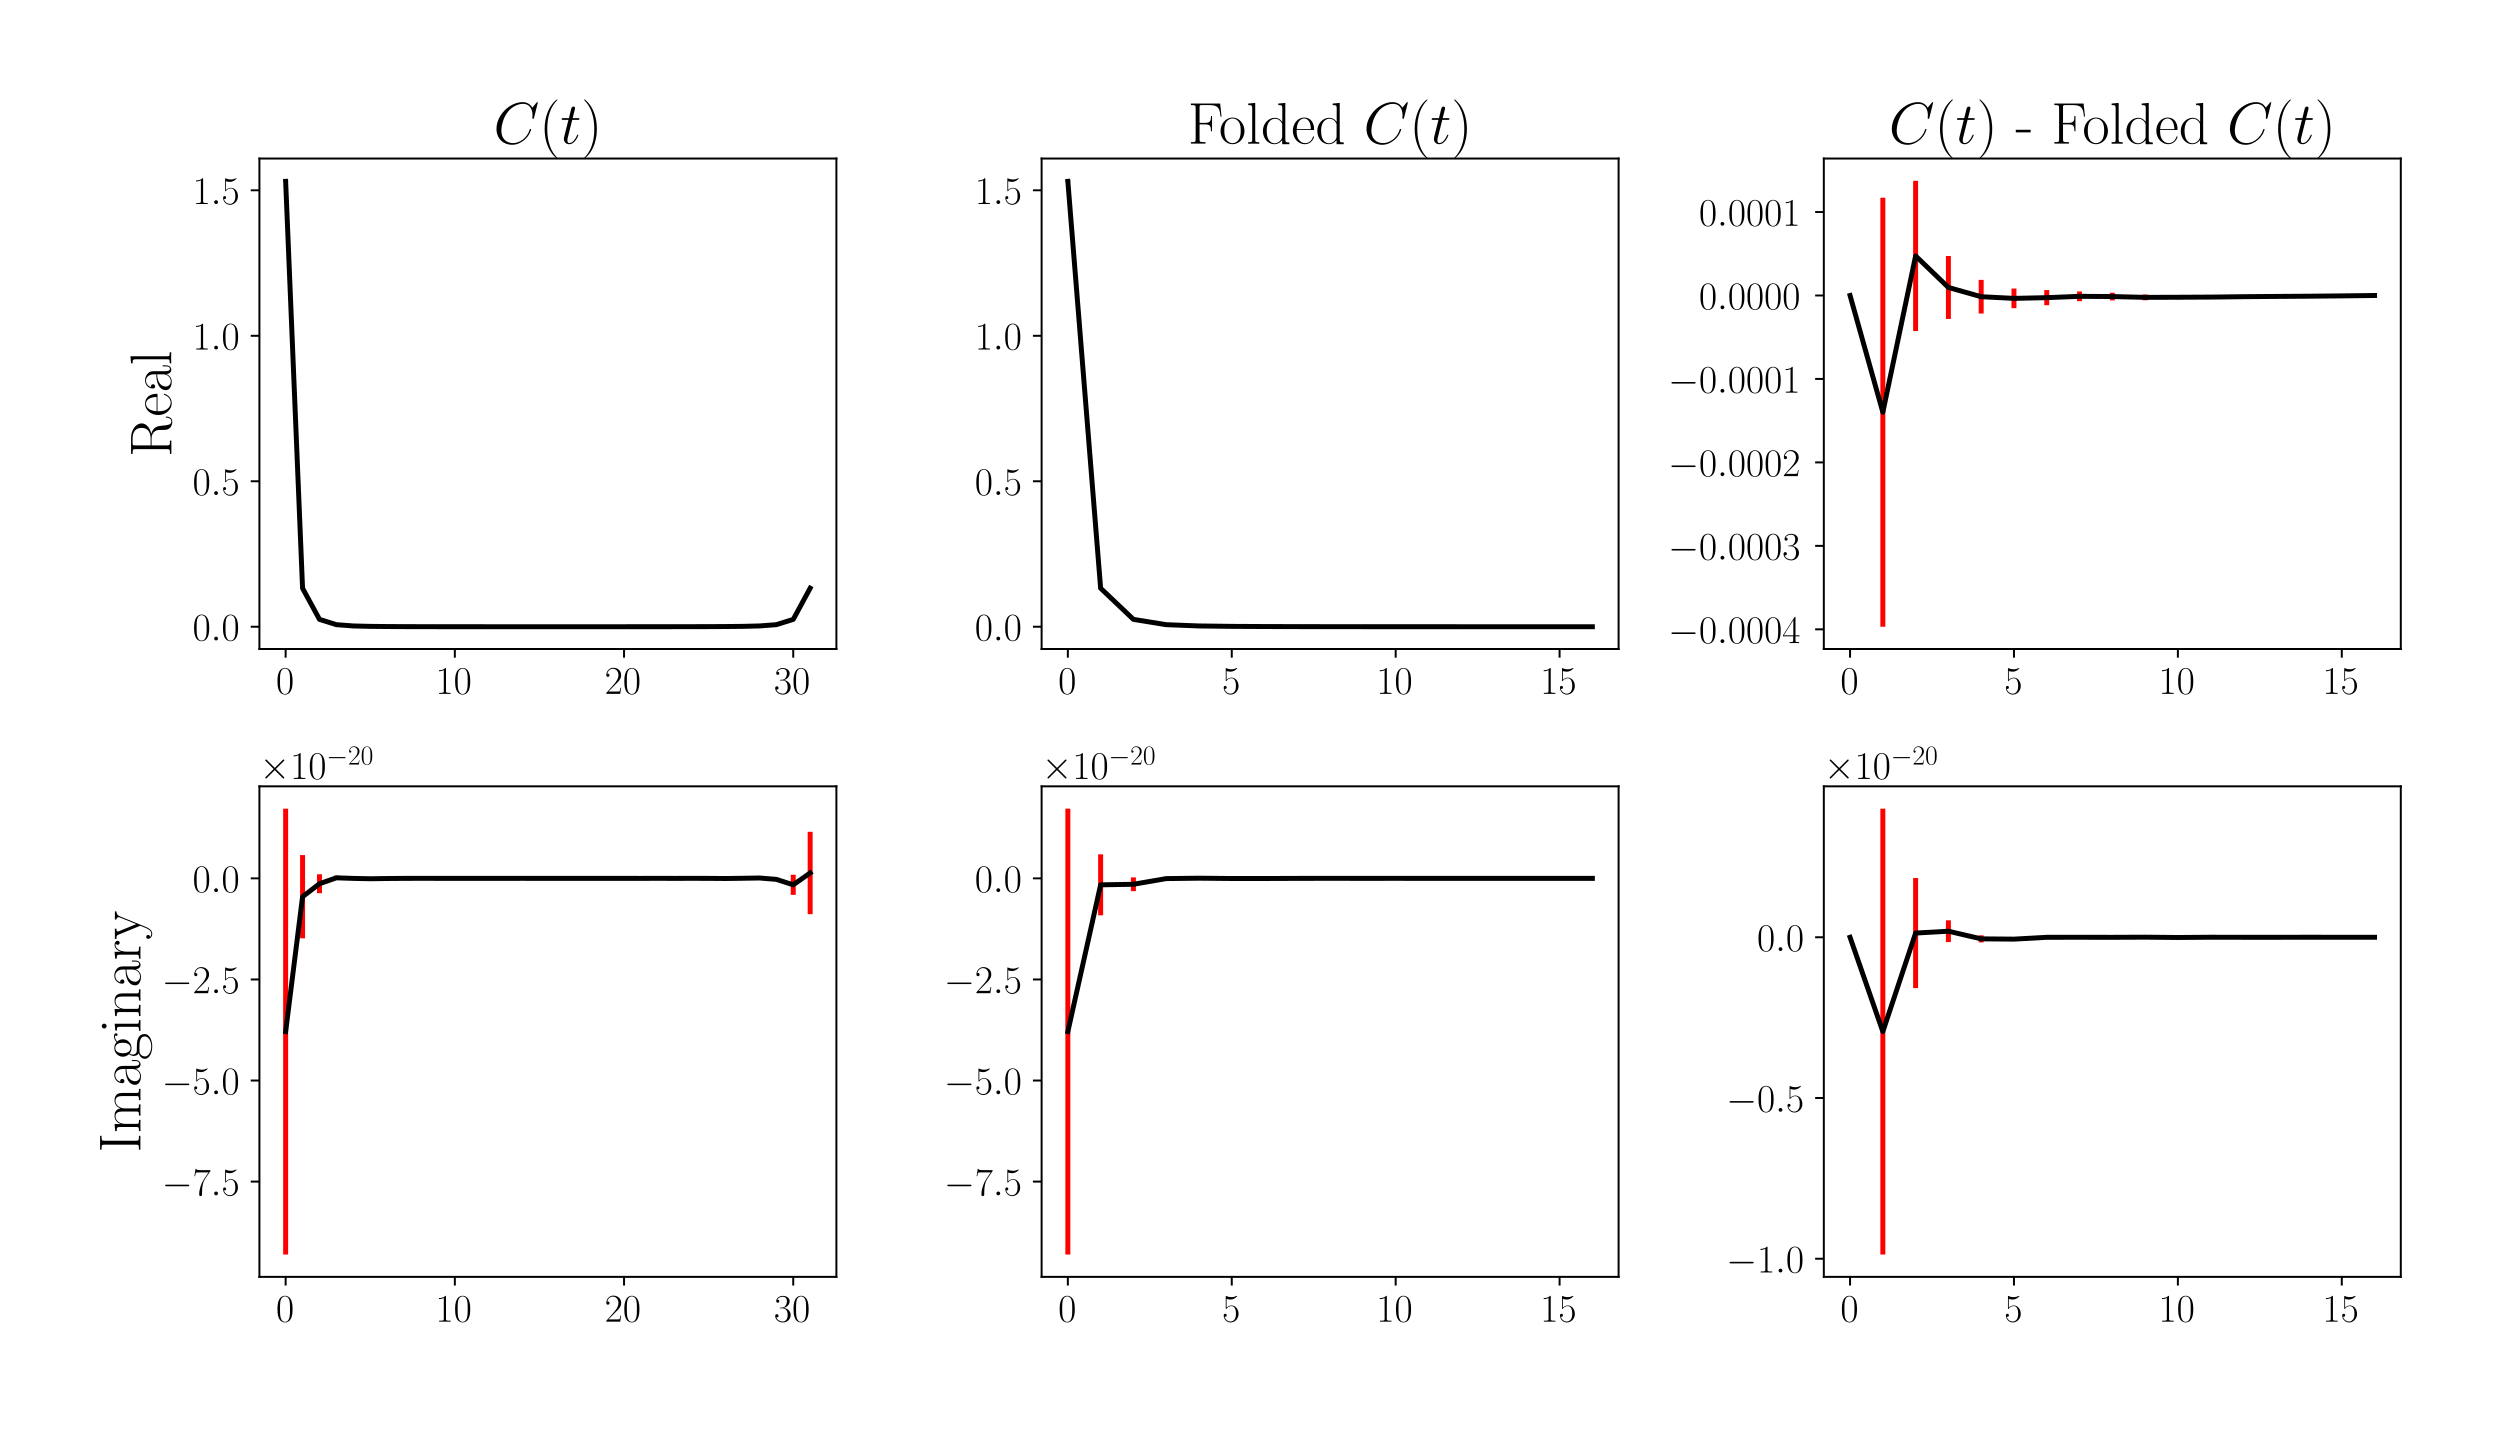 <?xml version="1.0" encoding="utf-8" standalone="no"?>
<!DOCTYPE svg PUBLIC "-//W3C//DTD SVG 1.1//EN"
  "http://www.w3.org/Graphics/SVG/1.1/DTD/svg11.dtd">
<!-- Created with matplotlib (https://matplotlib.org/) -->
<svg height="576pt" version="1.1" viewBox="0 0 1008 576" width="1008pt" xmlns="http://www.w3.org/2000/svg" xmlns:xlink="http://www.w3.org/1999/xlink">
 <defs>
  <style type="text/css">*{stroke-linecap:butt;stroke-linejoin:round;}</style>
 </defs>
 <g id="figure_1">
  <g id="patch_1">
   <path d="M 0 576 
L 1008 576 
L 1008 0 
L 0 0 
z
" style="fill:#ffffff;"/>
  </g>
  <g id="axes_1">
   <g id="patch_2">
    <path d="M 104.597 261.684 
L 337.229 261.684 
L 337.229 63.911 
L 104.597 63.911 
z
" style="fill:#ffffff;"/>
   </g>
   <g id="matplotlib.axis_1">
    <g id="xtick_1">
     <g id="line2d_1">
      <defs>
       <path d="M 0 0 
L 0 3.5 
" id="m42d3bdeb8b" style="stroke:#000000;stroke-width:0.8;"/>
      </defs>
      <g>
       <use style="stroke:#000000;stroke-width:0.8;" x="115.171" xlink:href="#m42d3bdeb8b" y="261.684"/>
      </g>
     </g>
     <g id="text_1">
      <!-- $\mathdefault{0}$ -->
      <g transform="translate(111.269 279.754)scale(0.16 -0.16)">
       <defs>
        <path d="M 42 31.641 
C 42 37.75 41.906 48.125 37.703 56.109 
C 34 63.109 28.094 65.594 22.906 65.594 
C 18.094 65.594 12 63.406 8.203 56.203 
C 4.203 48.719 3.797 39.438 3.797 31.641 
C 3.797 25.953 3.906 17.281 7 9.672 
C 11.297 -0.609 19 -2 22.906 -2 
C 27.5 -2 34.5 -0.109 38.594 9.375 
C 41.594 16.281 42 24.359 42 31.641 
z
M 22.906 -0.406 
C 16.5 -0.406 12.703 5.078 11.297 12.688 
C 10.203 18.562 10.203 27.156 10.203 32.75 
C 10.203 40.438 10.203 46.828 11.5 52.922 
C 13.406 61.391 19 64 22.906 64 
C 27 64 32.297 61.297 34.203 53.125 
C 35.5 47.438 35.594 40.734 35.594 32.75 
C 35.594 26.25 35.594 18.266 34.406 12.375 
C 32.297 1.484 26.406 -0.406 22.906 -0.406 
z
" id="CMR17-48"/>
       </defs>
       <use transform="scale(0.996)" xlink:href="#CMR17-48"/>
      </g>
     </g>
    </g>
    <g id="xtick_2">
     <g id="line2d_2">
      <g>
       <use style="stroke:#000000;stroke-width:0.8;" x="183.391" xlink:href="#m42d3bdeb8b" y="261.684"/>
      </g>
     </g>
     <g id="text_2">
      <!-- $\mathdefault{10}$ -->
      <g transform="translate(175.587 279.754)scale(0.16 -0.16)">
       <defs>
        <path d="M 26.594 63.406 
C 26.594 65.5 26.5 65.5 25.094 65.5 
C 21.203 61.188 15.297 59.797 9.703 59.797 
C 9.406 59.797 8.906 59.797 8.797 59.5 
C 8.703 59.297 8.703 59.094 8.703 57 
C 11.797 57 17 57.594 21 59.984 
L 21 7.203 
C 21 3.688 20.797 2.5 12.203 2.5 
L 9.203 2.5 
L 9.203 0 
C 14 0 19 0 23.797 0 
C 28.594 0 33.594 0 38.406 0 
L 38.406 2.5 
L 35.406 2.5 
C 26.797 2.5 26.594 3.594 26.594 7.156 
z
" id="CMR17-49"/>
       </defs>
       <use transform="scale(0.996)" xlink:href="#CMR17-49"/>
       <use transform="translate(45.69 0)scale(0.996)" xlink:href="#CMR17-48"/>
      </g>
     </g>
    </g>
    <g id="xtick_3">
     <g id="line2d_3">
      <g>
       <use style="stroke:#000000;stroke-width:0.8;" x="251.612" xlink:href="#m42d3bdeb8b" y="261.684"/>
      </g>
     </g>
     <g id="text_3">
      <!-- $\mathdefault{20}$ -->
      <g transform="translate(243.808 279.754)scale(0.16 -0.16)">
       <defs>
        <path d="M 41.703 15.453 
L 39.906 15.453 
C 38.906 8.375 38.094 7.172 37.703 6.562 
C 37.203 5.766 30 5.766 28.594 5.766 
L 9.406 5.766 
C 13 9.672 20 16.75 28.5 24.953 
C 34.594 30.734 41.703 37.531 41.703 47.422 
C 41.703 59.219 32.297 66 21.797 66 
C 10.797 66 4.094 56.312 4.094 47.344 
C 4.094 43.438 7 42.938 8.203 42.938 
C 9.203 42.938 12.203 43.547 12.203 47.031 
C 12.203 50.109 9.594 51 8.203 51 
C 7.594 51 7 50.906 6.594 50.703 
C 8.5 59.219 14.297 63.406 20.406 63.406 
C 29.094 63.406 34.797 56.516 34.797 47.422 
C 34.797 38.734 29.703 31.25 24 24.75 
L 4.094 2.281 
L 4.094 0 
L 39.297 0 
z
" id="CMR17-50"/>
       </defs>
       <use transform="scale(0.996)" xlink:href="#CMR17-50"/>
       <use transform="translate(45.69 0)scale(0.996)" xlink:href="#CMR17-48"/>
      </g>
     </g>
    </g>
    <g id="xtick_4">
     <g id="line2d_4">
      <g>
       <use style="stroke:#000000;stroke-width:0.8;" x="319.833" xlink:href="#m42d3bdeb8b" y="261.684"/>
      </g>
     </g>
     <g id="text_4">
      <!-- $\mathdefault{30}$ -->
      <g transform="translate(312.029 279.754)scale(0.16 -0.16)">
       <defs>
        <path d="M 22.094 33.703 
C 31 33.703 34.906 25.969 34.906 17.031 
C 34.906 5 28.5 0.391 22.703 0.391 
C 17.406 0.391 8.797 3.031 6.094 10.828 
C 6.594 10.625 7.094 10.625 7.594 10.625 
C 10 10.625 11.797 12.219 11.797 14.812 
C 11.797 17.703 9.594 19 7.594 19 
C 5.906 19 3.297 18.203 3.297 14.469 
C 3.297 5.234 12.297 -2 22.906 -2 
C 34 -2 42.5 6.719 42.5 16.953 
C 42.5 26.672 34.5 33.703 25 34.797 
C 32.594 36.375 39.906 43.062 39.906 52.016 
C 39.906 59.688 32 65.297 23 65.297 
C 13.906 65.297 5.906 59.828 5.906 52.016 
C 5.906 48.594 8.5 48 9.797 48 
C 11.906 48 13.703 49.297 13.703 51.891 
C 13.703 54.469 11.906 55.766 9.797 55.766 
C 9.406 55.766 8.906 55.766 8.5 55.578 
C 11.406 61.859 19.297 63 22.797 63 
C 26.297 63 32.906 61.328 32.906 51.875 
C 32.906 49.109 32.5 44.188 29.094 39.844 
C 26.094 36 22.703 36 19.406 35.688 
C 18.906 35.688 16.594 35.453 16.203 35.453 
C 15.5 35.359 15.094 35.266 15.094 34.5 
C 15.094 33.797 15.203 33.703 17.203 33.703 
z
" id="CMR17-51"/>
       </defs>
       <use transform="scale(0.996)" xlink:href="#CMR17-51"/>
       <use transform="translate(45.69 0)scale(0.996)" xlink:href="#CMR17-48"/>
      </g>
     </g>
    </g>
   </g>
   <g id="matplotlib.axis_2">
    <g id="ytick_1">
     <g id="line2d_5">
      <defs>
       <path d="M 0 0 
L -3.5 0 
" id="m5da63bd01f" style="stroke:#000000;stroke-width:0.8;"/>
      </defs>
      <g>
       <use style="stroke:#000000;stroke-width:0.8;" x="104.597" xlink:href="#m5da63bd01f" y="252.697"/>
      </g>
     </g>
     <g id="text_5">
      <!-- $\mathdefault{0.0}$ -->
      <g transform="translate(77.653 258.231)scale(0.16 -0.16)">
       <defs>
        <path d="M 18.406 4.797 
C 18.406 7.688 16 9.672 13.594 9.672 
C 10.703 9.672 8.703 7.281 8.703 4.891 
C 8.703 2 11.094 0 13.5 0 
C 16.406 0 18.406 2.391 18.406 4.797 
z
" id="CMMI12-58"/>
       </defs>
       <use transform="scale(0.996)" xlink:href="#CMR17-48"/>
       <use transform="translate(45.69 0)scale(0.996)" xlink:href="#CMMI12-58"/>
       <use transform="translate(72.788 0)scale(0.996)" xlink:href="#CMR17-48"/>
      </g>
     </g>
    </g>
    <g id="ytick_2">
     <g id="line2d_6">
      <g>
       <use style="stroke:#000000;stroke-width:0.8;" x="104.597" xlink:href="#m5da63bd01f" y="194.041"/>
      </g>
     </g>
     <g id="text_6">
      <!-- $\mathdefault{0.5}$ -->
      <g transform="translate(77.653 199.575)scale(0.16 -0.16)">
       <defs>
        <path d="M 11.406 57.688 
C 12.406 57.281 16.5 56 20.703 56 
C 30 56 35.094 61.109 38 64.062 
C 38 64.953 38 65.5 37.406 65.5 
C 37.297 65.5 37.094 65.5 36.297 65.047 
C 32.797 63.406 28.703 62.078 23.703 62.078 
C 20.703 62.078 16.203 62.484 11.297 64.672 
C 10.203 65.172 10 65.172 9.906 65.172 
C 9.406 65.172 9.297 65.062 9.297 63.078 
L 9.297 34.422 
C 9.297 32.641 9.297 32.141 10.297 32.141 
C 10.797 32.141 11 32.344 11.5 33.031 
C 14.703 37.516 19.094 39.406 24.094 39.406 
C 27.594 39.406 35.094 37.219 35.094 20.141 
C 35.094 16.953 35.094 11.172 32.094 6.578 
C 29.594 2.484 25.703 0.391 21.406 0.391 
C 14.797 0.391 8.094 5 6.297 12.719 
C 6.703 12.609 7.5 12.422 7.906 12.422 
C 9.203 12.422 11.703 13.125 11.703 16.219 
C 11.703 18.906 9.797 20 7.906 20 
C 5.594 20 4.094 18.594 4.094 15.797 
C 4.094 7.094 11 -2 21.594 -2 
C 31.906 -2 41.703 6.875 41.703 19.75 
C 41.703 31.719 33.906 41 24.203 41 
C 19.094 41 14.797 39.109 11.406 35.531 
z
" id="CMR17-53"/>
       </defs>
       <use transform="scale(0.996)" xlink:href="#CMR17-48"/>
       <use transform="translate(45.69 0)scale(0.996)" xlink:href="#CMMI12-58"/>
       <use transform="translate(72.788 0)scale(0.996)" xlink:href="#CMR17-53"/>
      </g>
     </g>
    </g>
    <g id="ytick_3">
     <g id="line2d_7">
      <g>
       <use style="stroke:#000000;stroke-width:0.8;" x="104.597" xlink:href="#m5da63bd01f" y="135.385"/>
      </g>
     </g>
     <g id="text_7">
      <!-- $\mathdefault{1.0}$ -->
      <g transform="translate(77.653 140.92)scale(0.16 -0.16)">
       <use transform="scale(0.996)" xlink:href="#CMR17-49"/>
       <use transform="translate(45.69 0)scale(0.996)" xlink:href="#CMMI12-58"/>
       <use transform="translate(72.788 0)scale(0.996)" xlink:href="#CMR17-48"/>
      </g>
     </g>
    </g>
    <g id="ytick_4">
     <g id="line2d_8">
      <g>
       <use style="stroke:#000000;stroke-width:0.8;" x="104.597" xlink:href="#m5da63bd01f" y="76.729"/>
      </g>
     </g>
     <g id="text_8">
      <!-- $\mathdefault{1.5}$ -->
      <g transform="translate(77.653 82.264)scale(0.16 -0.16)">
       <use transform="scale(0.996)" xlink:href="#CMR17-49"/>
       <use transform="translate(45.69 0)scale(0.996)" xlink:href="#CMMI12-58"/>
       <use transform="translate(72.788 0)scale(0.996)" xlink:href="#CMR17-53"/>
      </g>
     </g>
    </g>
    <g id="text_9">
     <!-- Real -->
     <g transform="translate(69.002 184.258)rotate(-90)scale(0.24 -0.24)">
      <defs>
       <path d="M 39.203 33.531 
C 48.703 35.438 56.703 41.812 56.703 49.781 
C 56.703 59.141 46.094 67.594 32.094 67.594 
L 5.203 67.594 
L 5.203 65 
C 12.094 65 13.203 65 13.203 60.516 
L 13.203 6.484 
C 13.203 2 12.094 2 5.203 2 
L 5.203 -0.406 
C 8.094 -0.406 13.297 -0.406 16.406 -0.406 
C 19.5 -0.406 24.703 -0.406 27.594 -0.406 
L 27.594 2 
C 20.703 2 19.594 2 19.594 6.516 
L 19.594 33 
L 31.297 33 
C 37 33 40.203 30.688 41.594 29.391 
C 45.594 25.5 45.594 22.797 45.594 16 
C 45.594 9.297 45.594 5.891 48.594 2.5 
C 52.406 -1.594 57.5 -2 59.703 -2 
C 67.094 -2 68.203 6.188 68.203 7.859 
C 68.203 8.438 68.203 9.141 67.297 9.141 
C 66.5 9.141 66.406 8.547 66.406 8.156 
C 65.906 1.75 63 -0.406 59.906 -0.406 
C 54.406 -0.406 53.797 5.859 53.203 11.938 
C 52.906 14.031 52.703 15.516 52.5 17.703 
C 51.906 22.688 51.094 29.953 39.203 33.531 
z
M 31 34.594 
L 19.594 34.594 
L 19.594 61.141 
C 19.594 64.516 19.797 65 23.797 65 
L 31.094 65 
C 39.406 65 49.094 62.141 49.094 49.844 
C 49.094 37.062 38.5 34.594 31 34.594 
z
" id="CMR17-82"/>
       <path d="M 38.094 23 
C 38.5 23.406 38.5 23.609 38.5 24.625 
C 38.5 34.969 33.094 44 21.703 44 
C 11.094 44 2.703 33.891 2.703 21.609 
C 2.703 8.609 12.203 -1 22.797 -1 
C 34 -1 38.406 9.484 38.406 11.562 
C 38.406 12.25 37.797 12.25 37.594 12.25 
C 36.906 12.25 36.797 12.047 36.406 10.875 
C 34.203 4.141 28.703 0.797 23.5 0.797 
C 19.203 0.797 14.906 3.172 12.203 7.5 
C 9.094 12.547 9.094 18.375 9.094 23 
z
M 9.203 24.5 
C 9.906 39.141 17.594 42.406 21.594 42.406 
C 28.406 42.406 33 35.891 33.094 24.5 
z
" id="CMR17-101"/>
       <path d="M 36 25.828 
C 36 32.375 36 35.844 31.797 39.734 
C 28.094 43 23.797 44 20.406 44 
C 12.5 44 6.797 37.609 6.797 30.797 
C 6.797 27 9.797 27 10.406 27 
C 11.703 27 14 27.781 14 30.531 
C 14 33 12.094 34.078 10.406 34.078 
C 10 34.078 9.5 33.969 9.203 33.875 
C 11.297 40.5 16.703 42.406 20.203 42.406 
C 25.203 42.406 30.703 37.953 30.703 29.453 
L 30.703 25 
C 24.797 25 17.703 24.203 12.094 21.203 
C 5.797 17.703 4 12.703 4 8.906 
C 4 1.203 13 -1 18.297 -1 
C 23.797 -1 28.906 2.172 31.094 7.984 
C 31.297 3.641 34.094 -0.281 38.5 -0.281 
C 40.594 -0.281 45.906 1.094 45.906 8.859 
L 45.906 14.375 
L 44.094 14.375 
L 44.094 8.781 
C 44.094 2.781 41.406 2 40.094 2 
C 36 2 36 7.156 36 11.531 
z
M 30.703 13.594 
C 30.703 4.953 24.5 0.594 19 0.594 
C 14 0.594 10.094 4.297 10.094 8.906 
C 10.094 11.891 11.406 17.188 17.203 20.391 
C 22 23.094 27.5 23.5 30.703 23.5 
z
" id="CMR17-97"/>
       <path d="M 15.297 68.688 
L 3.406 67.594 
L 3.406 65 
C 9.297 65 10.203 64.406 10.203 59.641 
L 10.203 6.656 
C 10.203 2.875 9.797 2.391 3.406 2.391 
L 3.406 -0.203 
C 5.797 0 10.203 0 12.703 0 
C 15.297 0 19.703 0 22.094 -0.203 
L 22.094 2.391 
C 15.703 2.391 15.297 2.781 15.297 6.656 
z
" id="CMR17-108"/>
      </defs>
      <use transform="scale(0.996)" xlink:href="#CMR17-82"/>
      <use transform="translate(67.791 0)scale(0.996)" xlink:href="#CMR17-101"/>
      <use transform="translate(108.277 0)scale(0.996)" xlink:href="#CMR17-97"/>
      <use transform="translate(153.967 0)scale(0.996)" xlink:href="#CMR17-108"/>
     </g>
    </g>
   </g>
   <g id="LineCollection_1">
    <path clip-path="url(#p2973476285)" d="M 115.171 73.339 
L 115.171 72.901 
" style="fill:none;stroke:#ff0000;stroke-width:2;"/>
    <path clip-path="url(#p2973476285)" d="M 121.993 237.229 
L 121.993 237.153 
" style="fill:none;stroke:#ff0000;stroke-width:2;"/>
    <path clip-path="url(#p2973476285)" d="M 128.815 249.743 
L 128.815 249.711 
" style="fill:none;stroke:#ff0000;stroke-width:2;"/>
    <path clip-path="url(#p2973476285)" d="M 135.637 251.878 
L 135.637 251.864 
" style="fill:none;stroke:#ff0000;stroke-width:2;"/>
    <path clip-path="url(#p2973476285)" d="M 142.459 252.386 
L 142.459 252.379 
" style="fill:none;stroke:#ff0000;stroke-width:2;"/>
    <path clip-path="url(#p2973476285)" d="M 149.281 252.552 
L 149.281 252.548 
" style="fill:none;stroke:#ff0000;stroke-width:2;"/>
    <path clip-path="url(#p2973476285)" d="M 156.103 252.62 
L 156.103 252.617 
" style="fill:none;stroke:#ff0000;stroke-width:2;"/>
    <path clip-path="url(#p2973476285)" d="M 162.925 252.653 
L 162.925 252.651 
" style="fill:none;stroke:#ff0000;stroke-width:2;"/>
    <path clip-path="url(#p2973476285)" d="M 169.747 252.67 
L 169.747 252.669 
" style="fill:none;stroke:#ff0000;stroke-width:2;"/>
    <path clip-path="url(#p2973476285)" d="M 176.569 252.68 
L 176.569 252.679 
" style="fill:none;stroke:#ff0000;stroke-width:2;"/>
    <path clip-path="url(#p2973476285)" d="M 183.391 252.686 
L 183.391 252.686 
" style="fill:none;stroke:#ff0000;stroke-width:2;"/>
    <path clip-path="url(#p2973476285)" d="M 190.213 252.69 
L 190.213 252.689 
" style="fill:none;stroke:#ff0000;stroke-width:2;"/>
    <path clip-path="url(#p2973476285)" d="M 197.036 252.692 
L 197.036 252.692 
" style="fill:none;stroke:#ff0000;stroke-width:2;"/>
    <path clip-path="url(#p2973476285)" d="M 203.858 252.693 
L 203.858 252.693 
" style="fill:none;stroke:#ff0000;stroke-width:2;"/>
    <path clip-path="url(#p2973476285)" d="M 210.68 252.694 
L 210.68 252.694 
" style="fill:none;stroke:#ff0000;stroke-width:2;"/>
    <path clip-path="url(#p2973476285)" d="M 217.502 252.695 
L 217.502 252.694 
" style="fill:none;stroke:#ff0000;stroke-width:2;"/>
    <path clip-path="url(#p2973476285)" d="M 224.324 252.695 
L 224.324 252.694 
" style="fill:none;stroke:#ff0000;stroke-width:2;"/>
    <path clip-path="url(#p2973476285)" d="M 231.146 252.695 
L 231.146 252.694 
" style="fill:none;stroke:#ff0000;stroke-width:2;"/>
    <path clip-path="url(#p2973476285)" d="M 237.968 252.694 
L 237.968 252.694 
" style="fill:none;stroke:#ff0000;stroke-width:2;"/>
    <path clip-path="url(#p2973476285)" d="M 244.79 252.693 
L 244.79 252.693 
" style="fill:none;stroke:#ff0000;stroke-width:2;"/>
    <path clip-path="url(#p2973476285)" d="M 251.612 252.692 
L 251.612 252.691 
" style="fill:none;stroke:#ff0000;stroke-width:2;"/>
    <path clip-path="url(#p2973476285)" d="M 258.434 252.69 
L 258.434 252.689 
" style="fill:none;stroke:#ff0000;stroke-width:2;"/>
    <path clip-path="url(#p2973476285)" d="M 265.256 252.686 
L 265.256 252.685 
" style="fill:none;stroke:#ff0000;stroke-width:2;"/>
    <path clip-path="url(#p2973476285)" d="M 272.078 252.68 
L 272.078 252.679 
" style="fill:none;stroke:#ff0000;stroke-width:2;"/>
    <path clip-path="url(#p2973476285)" d="M 278.9 252.67 
L 278.9 252.668 
" style="fill:none;stroke:#ff0000;stroke-width:2;"/>
    <path clip-path="url(#p2973476285)" d="M 285.722 252.653 
L 285.722 252.651 
" style="fill:none;stroke:#ff0000;stroke-width:2;"/>
    <path clip-path="url(#p2973476285)" d="M 292.544 252.62 
L 292.544 252.617 
" style="fill:none;stroke:#ff0000;stroke-width:2;"/>
    <path clip-path="url(#p2973476285)" d="M 299.366 252.551 
L 299.366 252.548 
" style="fill:none;stroke:#ff0000;stroke-width:2;"/>
    <path clip-path="url(#p2973476285)" d="M 306.188 252.386 
L 306.188 252.38 
" style="fill:none;stroke:#ff0000;stroke-width:2;"/>
    <path clip-path="url(#p2973476285)" d="M 313.011 251.879 
L 313.011 251.868 
" style="fill:none;stroke:#ff0000;stroke-width:2;"/>
    <path clip-path="url(#p2973476285)" d="M 319.833 249.751 
L 319.833 249.725 
" style="fill:none;stroke:#ff0000;stroke-width:2;"/>
    <path clip-path="url(#p2973476285)" d="M 326.655 237.202 
L 326.655 237.115 
" style="fill:none;stroke:#ff0000;stroke-width:2;"/>
   </g>
   <g id="line2d_9">
    <path clip-path="url(#p2973476285)" d="M 115.171 73.12 
L 121.993 237.191 
L 128.815 249.727 
L 135.637 251.871 
L 142.459 252.383 
L 149.281 252.55 
L 156.103 252.619 
L 162.925 252.652 
L 169.747 252.669 
L 176.569 252.68 
L 183.391 252.686 
L 190.213 252.69 
L 197.036 252.692 
L 203.858 252.693 
L 210.68 252.694 
L 217.502 252.694 
L 224.324 252.695 
L 231.146 252.694 
L 237.968 252.694 
L 244.79 252.693 
L 251.612 252.692 
L 258.434 252.689 
L 265.256 252.685 
L 272.078 252.679 
L 278.9 252.669 
L 285.722 252.652 
L 292.544 252.618 
L 299.366 252.549 
L 306.188 252.383 
L 313.011 251.873 
L 319.833 249.738 
L 326.655 237.158 
" style="fill:none;stroke:#000000;stroke-linecap:square;stroke-width:2;"/>
   </g>
   <g id="patch_3">
    <path d="M 104.597 261.684 
L 104.597 63.911 
" style="fill:none;stroke:#000000;stroke-linecap:square;stroke-linejoin:miter;stroke-width:0.8;"/>
   </g>
   <g id="patch_4">
    <path d="M 337.229 261.684 
L 337.229 63.911 
" style="fill:none;stroke:#000000;stroke-linecap:square;stroke-linejoin:miter;stroke-width:0.8;"/>
   </g>
   <g id="patch_5">
    <path d="M 104.597 261.684 
L 337.229 261.684 
" style="fill:none;stroke:#000000;stroke-linecap:square;stroke-linejoin:miter;stroke-width:0.8;"/>
   </g>
   <g id="patch_6">
    <path d="M 104.597 63.911 
L 337.229 63.911 
" style="fill:none;stroke:#000000;stroke-linecap:square;stroke-linejoin:miter;stroke-width:0.8;"/>
   </g>
   <g id="text_10">
    <!-- $C(t)$ -->
    <g transform="translate(198.985 57.911)scale(0.24 -0.24)">
     <defs>
      <path d="M 74.703 69.109 
C 74.703 70 74 70 73.797 70 
C 73.594 70 73.203 70 72.406 69 
L 65.5 60.656 
C 62 66.625 56.5 70 49 70 
C 27.406 70 5 48.25 5 24.922 
C 5 8.328 16.703 -2 31.297 -2 
C 39.297 -2 46.297 1.375 52.094 6.25 
C 60.797 13.484 63.406 23.141 63.406 23.922 
C 63.406 24.812 62.594 24.812 62.297 24.812 
C 61.406 24.812 61.297 24.219 61.094 23.812 
C 56.5 8.344 43 0.891 33 0.891 
C 22.406 0.891 13.203 7.641 13.203 21.734 
C 13.203 24.922 14.203 42.188 25.5 55.188 
C 31 61.547 40.406 67.109 49.906 67.109 
C 60.906 67.109 65.797 58.078 65.797 47.938 
C 65.797 45.359 65.5 43.188 65.5 42.781 
C 65.5 41.891 66.5 41.891 66.797 41.891 
C 67.906 41.891 68 41.984 68.406 43.766 
z
" id="CMMI12-67"/>
      <path d="M 30.594 -24.391 
C 30.594 -24.297 30.594 -24.094 30.297 -23.797 
C 25.703 -19.125 13.406 -6.359 13.406 24.703 
C 13.406 55.766 25.5 68.422 30.406 73.391 
C 30.406 73.5 30.594 73.703 30.594 74 
C 30.594 74.297 30.297 74.5 29.906 74.5 
C 28.797 74.5 20.297 67.125 15.406 56.156 
C 10.406 45.109 9 34.359 9 24.812 
C 9 17.625 9.703 5.484 15.703 -7.359 
C 20.5 -17.734 28.703 -25 29.906 -25 
C 30.406 -25 30.594 -24.797 30.594 -24.391 
z
" id="CMR17-40"/>
      <path d="M 20.094 40.094 
L 29.297 40.094 
C 31.203 40.094 32.203 40.094 32.203 41.891 
C 32.203 43 31.594 43 29.594 43 
L 20.797 43 
L 24.5 57.688 
C 24.906 59.078 24.906 59.281 24.906 60 
C 24.906 61.609 23.594 62.5 22.297 62.5 
C 21.5 62.5 19.203 62.203 18.406 58.984 
L 14.5 43 
L 5.094 43 
C 3.094 43 2.203 43 2.203 41.094 
C 2.203 40.094 2.906 40.094 4.797 40.094 
L 13.703 40.094 
L 7.094 13.766 
C 6.297 10.281 6 9.281 6 7.984 
C 6 3.297 9.297 -1 14.906 -1 
C 25 -1 30.406 13.562 30.406 14.25 
C 30.406 14.859 30 15.156 29.406 15.156 
C 29.203 15.156 28.797 15.156 28.594 14.75 
C 28.5 14.656 28.406 14.547 27.703 12.953 
C 25.594 7.984 21 1 15.203 1 
C 12.203 1 12 3.5 12 5.688 
C 12 5.781 12 7.688 12.297 8.875 
z
" id="CMMI12-116"/>
      <path d="M 26.297 24.703 
C 26.297 31.875 25.594 44.016 19.594 56.859 
C 14.797 67.234 6.594 74.5 5.406 74.5 
C 5.094 74.5 4.703 74.391 4.703 73.891 
C 4.703 73.703 4.797 73.594 4.906 73.391 
C 9.703 68.406 21.906 55.75 21.906 24.75 
C 21.906 -6.359 9.797 -19.016 4.906 -24.016 
C 4.797 -24.203 4.703 -24.312 4.703 -24.5 
C 4.703 -25 5.094 -25 5.406 -25 
C 6.5 -25 15 -17.625 19.906 -6.656 
C 24.906 4.391 26.297 15.141 26.297 24.703 
z
" id="CMR17-41"/>
     </defs>
     <use transform="scale(0.996)" xlink:href="#CMMI12-67"/>
     <use transform="translate(76.947 0)scale(0.996)" xlink:href="#CMR17-40"/>
     <use transform="translate(112.228 0)scale(0.996)" xlink:href="#CMMI12-116"/>
     <use transform="translate(147.454 0)scale(0.996)" xlink:href="#CMR17-41"/>
    </g>
   </g>
  </g>
  <g id="axes_2">
   <g id="patch_7">
    <path d="M 419.982 261.684 
L 652.614 261.684 
L 652.614 63.911 
L 419.982 63.911 
z
" style="fill:#ffffff;"/>
   </g>
   <g id="matplotlib.axis_3">
    <g id="xtick_5">
     <g id="line2d_10">
      <g>
       <use style="stroke:#000000;stroke-width:0.8;" x="430.556" xlink:href="#m42d3bdeb8b" y="261.684"/>
      </g>
     </g>
     <g id="text_11">
      <!-- $\mathdefault{0}$ -->
      <g transform="translate(426.654 279.754)scale(0.16 -0.16)">
       <use transform="scale(0.996)" xlink:href="#CMR17-48"/>
      </g>
     </g>
    </g>
    <g id="xtick_6">
     <g id="line2d_11">
      <g>
       <use style="stroke:#000000;stroke-width:0.8;" x="496.645" xlink:href="#m42d3bdeb8b" y="261.684"/>
      </g>
     </g>
     <g id="text_12">
      <!-- $\mathdefault{5}$ -->
      <g transform="translate(492.743 279.754)scale(0.16 -0.16)">
       <use transform="scale(0.996)" xlink:href="#CMR17-53"/>
      </g>
     </g>
    </g>
    <g id="xtick_7">
     <g id="line2d_12">
      <g>
       <use style="stroke:#000000;stroke-width:0.8;" x="562.734" xlink:href="#m42d3bdeb8b" y="261.684"/>
      </g>
     </g>
     <g id="text_13">
      <!-- $\mathdefault{10}$ -->
      <g transform="translate(554.93 279.754)scale(0.16 -0.16)">
       <use transform="scale(0.996)" xlink:href="#CMR17-49"/>
       <use transform="translate(45.69 0)scale(0.996)" xlink:href="#CMR17-48"/>
      </g>
     </g>
    </g>
    <g id="xtick_8">
     <g id="line2d_13">
      <g>
       <use style="stroke:#000000;stroke-width:0.8;" x="628.822" xlink:href="#m42d3bdeb8b" y="261.684"/>
      </g>
     </g>
     <g id="text_14">
      <!-- $\mathdefault{15}$ -->
      <g transform="translate(621.018 279.754)scale(0.16 -0.16)">
       <use transform="scale(0.996)" xlink:href="#CMR17-49"/>
       <use transform="translate(45.69 0)scale(0.996)" xlink:href="#CMR17-53"/>
      </g>
     </g>
    </g>
   </g>
   <g id="matplotlib.axis_4">
    <g id="ytick_5">
     <g id="line2d_14">
      <g>
       <use style="stroke:#000000;stroke-width:0.8;" x="419.982" xlink:href="#m5da63bd01f" y="252.697"/>
      </g>
     </g>
     <g id="text_15">
      <!-- $\mathdefault{0.0}$ -->
      <g transform="translate(393.039 258.231)scale(0.16 -0.16)">
       <use transform="scale(0.996)" xlink:href="#CMR17-48"/>
       <use transform="translate(45.69 0)scale(0.996)" xlink:href="#CMMI12-58"/>
       <use transform="translate(72.788 0)scale(0.996)" xlink:href="#CMR17-48"/>
      </g>
     </g>
    </g>
    <g id="ytick_6">
     <g id="line2d_15">
      <g>
       <use style="stroke:#000000;stroke-width:0.8;" x="419.982" xlink:href="#m5da63bd01f" y="194.041"/>
      </g>
     </g>
     <g id="text_16">
      <!-- $\mathdefault{0.5}$ -->
      <g transform="translate(393.039 199.575)scale(0.16 -0.16)">
       <use transform="scale(0.996)" xlink:href="#CMR17-48"/>
       <use transform="translate(45.69 0)scale(0.996)" xlink:href="#CMMI12-58"/>
       <use transform="translate(72.788 0)scale(0.996)" xlink:href="#CMR17-53"/>
      </g>
     </g>
    </g>
    <g id="ytick_7">
     <g id="line2d_16">
      <g>
       <use style="stroke:#000000;stroke-width:0.8;" x="419.982" xlink:href="#m5da63bd01f" y="135.385"/>
      </g>
     </g>
     <g id="text_17">
      <!-- $\mathdefault{1.0}$ -->
      <g transform="translate(393.039 140.92)scale(0.16 -0.16)">
       <use transform="scale(0.996)" xlink:href="#CMR17-49"/>
       <use transform="translate(45.69 0)scale(0.996)" xlink:href="#CMMI12-58"/>
       <use transform="translate(72.788 0)scale(0.996)" xlink:href="#CMR17-48"/>
      </g>
     </g>
    </g>
    <g id="ytick_8">
     <g id="line2d_17">
      <g>
       <use style="stroke:#000000;stroke-width:0.8;" x="419.982" xlink:href="#m5da63bd01f" y="76.729"/>
      </g>
     </g>
     <g id="text_18">
      <!-- $\mathdefault{1.5}$ -->
      <g transform="translate(393.039 82.264)scale(0.16 -0.16)">
       <use transform="scale(0.996)" xlink:href="#CMR17-49"/>
       <use transform="translate(45.69 0)scale(0.996)" xlink:href="#CMMI12-58"/>
       <use transform="translate(72.788 0)scale(0.996)" xlink:href="#CMR17-53"/>
      </g>
     </g>
    </g>
   </g>
   <g id="LineCollection_2">
    <path clip-path="url(#p3f9df3a260)" d="M 430.556 73.339 
L 430.556 72.901 
" style="fill:none;stroke:#ff0000;stroke-width:2;"/>
    <path clip-path="url(#p3f9df3a260)" d="M 443.774 237.203 
L 443.774 237.147 
" style="fill:none;stroke:#ff0000;stroke-width:2;"/>
    <path clip-path="url(#p3f9df3a260)" d="M 456.992 249.743 
L 456.992 249.722 
" style="fill:none;stroke:#ff0000;stroke-width:2;"/>
    <path clip-path="url(#p3f9df3a260)" d="M 470.21 251.876 
L 470.21 251.868 
" style="fill:none;stroke:#ff0000;stroke-width:2;"/>
    <path clip-path="url(#p3f9df3a260)" d="M 483.427 252.385 
L 483.427 252.381 
" style="fill:none;stroke:#ff0000;stroke-width:2;"/>
    <path clip-path="url(#p3f9df3a260)" d="M 496.645 252.551 
L 496.645 252.549 
" style="fill:none;stroke:#ff0000;stroke-width:2;"/>
    <path clip-path="url(#p3f9df3a260)" d="M 509.863 252.62 
L 509.863 252.618 
" style="fill:none;stroke:#ff0000;stroke-width:2;"/>
    <path clip-path="url(#p3f9df3a260)" d="M 523.081 252.653 
L 523.081 252.651 
" style="fill:none;stroke:#ff0000;stroke-width:2;"/>
    <path clip-path="url(#p3f9df3a260)" d="M 536.298 252.67 
L 536.298 252.669 
" style="fill:none;stroke:#ff0000;stroke-width:2;"/>
    <path clip-path="url(#p3f9df3a260)" d="M 549.516 252.68 
L 549.516 252.679 
" style="fill:none;stroke:#ff0000;stroke-width:2;"/>
    <path clip-path="url(#p3f9df3a260)" d="M 562.734 252.686 
L 562.734 252.685 
" style="fill:none;stroke:#ff0000;stroke-width:2;"/>
    <path clip-path="url(#p3f9df3a260)" d="M 575.952 252.69 
L 575.952 252.689 
" style="fill:none;stroke:#ff0000;stroke-width:2;"/>
    <path clip-path="url(#p3f9df3a260)" d="M 589.169 252.692 
L 589.169 252.692 
" style="fill:none;stroke:#ff0000;stroke-width:2;"/>
    <path clip-path="url(#p3f9df3a260)" d="M 602.387 252.693 
L 602.387 252.693 
" style="fill:none;stroke:#ff0000;stroke-width:2;"/>
    <path clip-path="url(#p3f9df3a260)" d="M 615.605 252.694 
L 615.605 252.694 
" style="fill:none;stroke:#ff0000;stroke-width:2;"/>
    <path clip-path="url(#p3f9df3a260)" d="M 628.822 252.695 
L 628.822 252.694 
" style="fill:none;stroke:#ff0000;stroke-width:2;"/>
    <path clip-path="url(#p3f9df3a260)" d="M 642.04 252.695 
L 642.04 252.694 
" style="fill:none;stroke:#ff0000;stroke-width:2;"/>
   </g>
   <g id="line2d_18">
    <path clip-path="url(#p3f9df3a260)" d="M 430.556 73.12 
L 443.774 237.175 
L 456.992 249.733 
L 470.21 251.872 
L 483.427 252.383 
L 496.645 252.55 
L 509.863 252.619 
L 523.081 252.652 
L 536.298 252.669 
L 549.516 252.68 
L 562.734 252.686 
L 575.952 252.689 
L 589.169 252.692 
L 602.387 252.693 
L 615.605 252.694 
L 628.822 252.694 
L 642.04 252.695 
" style="fill:none;stroke:#000000;stroke-linecap:square;stroke-width:2;"/>
   </g>
   <g id="patch_8">
    <path d="M 419.982 261.684 
L 419.982 63.911 
" style="fill:none;stroke:#000000;stroke-linecap:square;stroke-linejoin:miter;stroke-width:0.8;"/>
   </g>
   <g id="patch_9">
    <path d="M 652.614 261.684 
L 652.614 63.911 
" style="fill:none;stroke:#000000;stroke-linecap:square;stroke-linejoin:miter;stroke-width:0.8;"/>
   </g>
   <g id="patch_10">
    <path d="M 419.982 261.684 
L 652.614 261.684 
" style="fill:none;stroke:#000000;stroke-linecap:square;stroke-linejoin:miter;stroke-width:0.8;"/>
   </g>
   <g id="patch_11">
    <path d="M 419.982 63.911 
L 652.614 63.911 
" style="fill:none;stroke:#000000;stroke-linecap:square;stroke-linejoin:miter;stroke-width:0.8;"/>
   </g>
   <g id="text_19">
    <!-- Folded $C(t)$ -->
    <g transform="translate(478.959 57.911)scale(0.24 -0.24)">
     <defs>
      <path d="M 54.406 67.578 
L 5.094 67.578 
L 5.094 65 
C 12 65 13.094 65 13.094 60.531 
L 13.094 6.969 
C 13.094 2.5 12 2.5 5.094 2.5 
L 5.094 0 
C 8 0 13.594 0 16.703 0 
C 20.797 0 25.594 0 29.703 0 
L 29.703 2.5 
L 27.5 2.5 
C 19.906 2.5 19.703 3.484 19.703 7.062 
L 19.703 32.422 
L 28.703 32.422 
C 38 32.422 38.906 29.141 38.906 20.812 
L 40.703 20.812 
L 40.703 46.672 
L 38.906 46.672 
C 38.906 38.281 38 35 28.703 35 
L 19.703 35 
L 19.703 61.109 
C 19.703 64.5 19.906 65 23.906 65 
L 36.797 65 
C 51.906 65 53.594 58.828 55 45.562 
L 56.797 45.562 
z
" id="CMR17-70"/>
      <path d="M 43.094 21.188 
C 43.094 34 33.797 44 22.906 44 
C 12 44 2.703 34 2.703 21.188 
C 2.703 8.609 12 -1 22.906 -1 
C 33.797 -1 43.094 8.609 43.094 21.188 
z
M 22.906 0.797 
C 18.203 0.797 14.203 3.594 11.906 7.5 
C 9.406 11.984 9.094 17.594 9.094 22 
C 9.094 26.203 9.297 31.406 11.906 35.906 
C 13.906 39.203 17.797 42.406 22.906 42.406 
C 27.406 42.406 31.203 39.906 33.594 36.406 
C 36.703 31.703 36.703 25.109 36.703 22 
C 36.703 18.094 36.5 12.109 33.797 7.297 
C 31 2.703 26.703 0.797 22.906 0.797 
z
" id="CMR17-111"/>
      <path d="M 29.203 67.594 
L 29.203 65 
C 35.094 65 36 64.406 36 59.688 
L 36 36.641 
C 35.594 37.141 31.5 43.594 23.406 43.594 
C 13.203 43.594 3.297 34.5 3.297 21.312 
C 3.297 8.203 12.594 -1 22.406 -1 
C 30.906 -1 35.297 5.266 35.797 5.938 
L 35.797 -0.984 
L 47.906 -0.984 
L 47.906 2 
C 42 2 41.094 2.594 41.094 7.391 
L 41.094 68.688 
z
M 35.797 11.797 
C 35.797 8.797 34 6.094 31.703 4.094 
C 28.297 1.094 24.906 0.594 23 0.594 
C 20.094 0.594 9.703 2.094 9.703 21.188 
C 9.703 40.812 21.297 42 23.906 42 
C 28.5 42 32.203 39.406 34.5 35.797 
C 35.797 33.703 35.797 33.406 35.797 31.609 
z
" id="CMR17-100"/>
     </defs>
     <use transform="scale(0.996)" xlink:href="#CMR17-70"/>
     <use transform="translate(52.177 0)scale(0.996)" xlink:href="#CMR17-111"/>
     <use transform="translate(97.867 0)scale(0.996)" xlink:href="#CMR17-108"/>
     <use transform="translate(122.738 0)scale(0.996)" xlink:href="#CMR17-100"/>
     <use transform="translate(173.633 0)scale(0.996)" xlink:href="#CMR17-101"/>
     <use transform="translate(214.119 0)scale(0.996)" xlink:href="#CMR17-100"/>
     <use transform="translate(295.09 0)scale(0.996)" xlink:href="#CMMI12-67"/>
     <use transform="translate(372.037 0)scale(0.996)" xlink:href="#CMR17-40"/>
     <use transform="translate(407.318 0)scale(0.996)" xlink:href="#CMMI12-116"/>
     <use transform="translate(442.544 0)scale(0.996)" xlink:href="#CMR17-41"/>
    </g>
   </g>
  </g>
  <g id="axes_3">
   <g id="patch_12">
    <path d="M 735.368 261.684 
L 968 261.684 
L 968 63.911 
L 735.368 63.911 
z
" style="fill:#ffffff;"/>
   </g>
   <g id="matplotlib.axis_5">
    <g id="xtick_9">
     <g id="line2d_19">
      <g>
       <use style="stroke:#000000;stroke-width:0.8;" x="745.942" xlink:href="#m42d3bdeb8b" y="261.684"/>
      </g>
     </g>
     <g id="text_20">
      <!-- $\mathdefault{0}$ -->
      <g transform="translate(742.04 279.754)scale(0.16 -0.16)">
       <use transform="scale(0.996)" xlink:href="#CMR17-48"/>
      </g>
     </g>
    </g>
    <g id="xtick_10">
     <g id="line2d_20">
      <g>
       <use style="stroke:#000000;stroke-width:0.8;" x="812.031" xlink:href="#m42d3bdeb8b" y="261.684"/>
      </g>
     </g>
     <g id="text_21">
      <!-- $\mathdefault{5}$ -->
      <g transform="translate(808.129 279.754)scale(0.16 -0.16)">
       <use transform="scale(0.996)" xlink:href="#CMR17-53"/>
      </g>
     </g>
    </g>
    <g id="xtick_11">
     <g id="line2d_21">
      <g>
       <use style="stroke:#000000;stroke-width:0.8;" x="878.119" xlink:href="#m42d3bdeb8b" y="261.684"/>
      </g>
     </g>
     <g id="text_22">
      <!-- $\mathdefault{10}$ -->
      <g transform="translate(870.315 279.754)scale(0.16 -0.16)">
       <use transform="scale(0.996)" xlink:href="#CMR17-49"/>
       <use transform="translate(45.69 0)scale(0.996)" xlink:href="#CMR17-48"/>
      </g>
     </g>
    </g>
    <g id="xtick_12">
     <g id="line2d_22">
      <g>
       <use style="stroke:#000000;stroke-width:0.8;" x="944.208" xlink:href="#m42d3bdeb8b" y="261.684"/>
      </g>
     </g>
     <g id="text_23">
      <!-- $\mathdefault{15}$ -->
      <g transform="translate(936.404 279.754)scale(0.16 -0.16)">
       <use transform="scale(0.996)" xlink:href="#CMR17-49"/>
       <use transform="translate(45.69 0)scale(0.996)" xlink:href="#CMR17-53"/>
      </g>
     </g>
    </g>
   </g>
   <g id="matplotlib.axis_6">
    <g id="ytick_9">
     <g id="line2d_23">
      <g>
       <use style="stroke:#000000;stroke-width:0.8;" x="735.368" xlink:href="#m5da63bd01f" y="253.753"/>
      </g>
     </g>
     <g id="text_24">
      <!-- $\mathdefault{−0.0004}$ -->
      <g transform="translate(672.614 259.288)scale(0.16 -0.16)">
       <defs>
        <path d="M 65.906 23 
C 67.594 23 69.406 23 69.406 25 
C 69.406 27 67.594 27 65.906 27 
L 11.797 27 
C 10.094 27 8.297 27 8.297 25 
C 8.297 23 10.094 23 11.797 23 
z
" id="CMSY10-0"/>
        <path d="M 33.594 64.406 
C 33.594 66.5 33.5 66.5 31.703 66.5 
L 2 19.594 
L 2 17 
L 27.797 17 
L 27.797 7.141 
C 27.797 3.5 27.594 2.5 20.594 2.5 
L 18.703 2.5 
L 18.703 0 
C 21.906 0 27.297 0 30.703 0 
C 34.094 0 39.5 0 42.703 0 
L 42.703 2.5 
L 40.797 2.5 
C 33.797 2.5 33.594 3.5 33.594 7.141 
L 33.594 17 
L 43.797 17 
L 43.797 19.594 
L 33.594 19.594 
z
M 28.094 57.859 
L 28.094 19.594 
L 4 19.594 
z
" id="CMR17-52"/>
       </defs>
       <use transform="scale(0.996)" xlink:href="#CMSY10-0"/>
       <use transform="translate(77.487 0)scale(0.996)" xlink:href="#CMR17-48"/>
       <use transform="translate(123.178 0)scale(0.996)" xlink:href="#CMMI12-58"/>
       <use transform="translate(150.275 0)scale(0.996)" xlink:href="#CMR17-48"/>
       <use transform="translate(195.966 0)scale(0.996)" xlink:href="#CMR17-48"/>
       <use transform="translate(241.656 0)scale(0.996)" xlink:href="#CMR17-48"/>
       <use transform="translate(287.347 0)scale(0.996)" xlink:href="#CMR17-52"/>
      </g>
     </g>
    </g>
    <g id="ytick_10">
     <g id="line2d_24">
      <g>
       <use style="stroke:#000000;stroke-width:0.8;" x="735.368" xlink:href="#m5da63bd01f" y="220.1"/>
      </g>
     </g>
     <g id="text_25">
      <!-- $\mathdefault{−0.0003}$ -->
      <g transform="translate(672.614 225.635)scale(0.16 -0.16)">
       <use transform="scale(0.996)" xlink:href="#CMSY10-0"/>
       <use transform="translate(77.487 0)scale(0.996)" xlink:href="#CMR17-48"/>
       <use transform="translate(123.178 0)scale(0.996)" xlink:href="#CMMI12-58"/>
       <use transform="translate(150.275 0)scale(0.996)" xlink:href="#CMR17-48"/>
       <use transform="translate(195.966 0)scale(0.996)" xlink:href="#CMR17-48"/>
       <use transform="translate(241.656 0)scale(0.996)" xlink:href="#CMR17-48"/>
       <use transform="translate(287.347 0)scale(0.996)" xlink:href="#CMR17-51"/>
      </g>
     </g>
    </g>
    <g id="ytick_11">
     <g id="line2d_25">
      <g>
       <use style="stroke:#000000;stroke-width:0.8;" x="735.368" xlink:href="#m5da63bd01f" y="186.447"/>
      </g>
     </g>
     <g id="text_26">
      <!-- $\mathdefault{−0.0002}$ -->
      <g transform="translate(672.614 191.982)scale(0.16 -0.16)">
       <use transform="scale(0.996)" xlink:href="#CMSY10-0"/>
       <use transform="translate(77.487 0)scale(0.996)" xlink:href="#CMR17-48"/>
       <use transform="translate(123.178 0)scale(0.996)" xlink:href="#CMMI12-58"/>
       <use transform="translate(150.275 0)scale(0.996)" xlink:href="#CMR17-48"/>
       <use transform="translate(195.966 0)scale(0.996)" xlink:href="#CMR17-48"/>
       <use transform="translate(241.656 0)scale(0.996)" xlink:href="#CMR17-48"/>
       <use transform="translate(287.347 0)scale(0.996)" xlink:href="#CMR17-50"/>
      </g>
     </g>
    </g>
    <g id="ytick_12">
     <g id="line2d_26">
      <g>
       <use style="stroke:#000000;stroke-width:0.8;" x="735.368" xlink:href="#m5da63bd01f" y="152.794"/>
      </g>
     </g>
     <g id="text_27">
      <!-- $\mathdefault{−0.0001}$ -->
      <g transform="translate(672.614 158.329)scale(0.16 -0.16)">
       <use transform="scale(0.996)" xlink:href="#CMSY10-0"/>
       <use transform="translate(77.487 0)scale(0.996)" xlink:href="#CMR17-48"/>
       <use transform="translate(123.178 0)scale(0.996)" xlink:href="#CMMI12-58"/>
       <use transform="translate(150.275 0)scale(0.996)" xlink:href="#CMR17-48"/>
       <use transform="translate(195.966 0)scale(0.996)" xlink:href="#CMR17-48"/>
       <use transform="translate(241.656 0)scale(0.996)" xlink:href="#CMR17-48"/>
       <use transform="translate(287.347 0)scale(0.996)" xlink:href="#CMR17-49"/>
      </g>
     </g>
    </g>
    <g id="ytick_13">
     <g id="line2d_27">
      <g>
       <use style="stroke:#000000;stroke-width:0.8;" x="735.368" xlink:href="#m5da63bd01f" y="119.142"/>
      </g>
     </g>
     <g id="text_28">
      <!-- $\mathdefault{0.0000}$ -->
      <g transform="translate(685.012 124.676)scale(0.16 -0.16)">
       <use transform="scale(0.996)" xlink:href="#CMR17-48"/>
       <use transform="translate(45.69 0)scale(0.996)" xlink:href="#CMMI12-58"/>
       <use transform="translate(72.788 0)scale(0.996)" xlink:href="#CMR17-48"/>
       <use transform="translate(118.478 0)scale(0.996)" xlink:href="#CMR17-48"/>
       <use transform="translate(164.169 0)scale(0.996)" xlink:href="#CMR17-48"/>
       <use transform="translate(209.859 0)scale(0.996)" xlink:href="#CMR17-48"/>
      </g>
     </g>
    </g>
    <g id="ytick_14">
     <g id="line2d_28">
      <g>
       <use style="stroke:#000000;stroke-width:0.8;" x="735.368" xlink:href="#m5da63bd01f" y="85.489"/>
      </g>
     </g>
     <g id="text_29">
      <!-- $\mathdefault{0.0001}$ -->
      <g transform="translate(685.012 91.023)scale(0.16 -0.16)">
       <use transform="scale(0.996)" xlink:href="#CMR17-48"/>
       <use transform="translate(45.69 0)scale(0.996)" xlink:href="#CMMI12-58"/>
       <use transform="translate(72.788 0)scale(0.996)" xlink:href="#CMR17-48"/>
       <use transform="translate(118.478 0)scale(0.996)" xlink:href="#CMR17-48"/>
       <use transform="translate(164.169 0)scale(0.996)" xlink:href="#CMR17-48"/>
       <use transform="translate(209.859 0)scale(0.996)" xlink:href="#CMR17-49"/>
      </g>
     </g>
    </g>
   </g>
   <g id="LineCollection_3">
    <path clip-path="url(#pfba0ac6196)" d="M 745.942 119.142 
L 745.942 119.142 
" style="fill:none;stroke:#ff0000;stroke-width:2;"/>
    <path clip-path="url(#pfba0ac6196)" d="M 759.16 252.695 
L 759.16 79.734 
" style="fill:none;stroke:#ff0000;stroke-width:2;"/>
    <path clip-path="url(#pfba0ac6196)" d="M 772.378 133.478 
L 772.378 72.901 
" style="fill:none;stroke:#ff0000;stroke-width:2;"/>
    <path clip-path="url(#pfba0ac6196)" d="M 785.595 128.592 
L 785.595 103.225 
" style="fill:none;stroke:#ff0000;stroke-width:2;"/>
    <path clip-path="url(#pfba0ac6196)" d="M 798.813 126.423 
L 798.813 112.843 
" style="fill:none;stroke:#ff0000;stroke-width:2;"/>
    <path clip-path="url(#pfba0ac6196)" d="M 812.031 124.277 
L 812.031 116.336 
" style="fill:none;stroke:#ff0000;stroke-width:2;"/>
    <path clip-path="url(#pfba0ac6196)" d="M 825.248 123.066 
L 825.248 116.955 
" style="fill:none;stroke:#ff0000;stroke-width:2;"/>
    <path clip-path="url(#pfba0ac6196)" d="M 838.466 121.441 
L 838.466 117.521 
" style="fill:none;stroke:#ff0000;stroke-width:2;"/>
    <path clip-path="url(#pfba0ac6196)" d="M 851.684 121.11 
L 851.684 118.023 
" style="fill:none;stroke:#ff0000;stroke-width:2;"/>
    <path clip-path="url(#pfba0ac6196)" d="M 864.902 121.07 
L 864.902 118.727 
" style="fill:none;stroke:#ff0000;stroke-width:2;"/>
    <path clip-path="url(#pfba0ac6196)" d="M 878.119 120.634 
L 878.119 119.072 
" style="fill:none;stroke:#ff0000;stroke-width:2;"/>
    <path clip-path="url(#pfba0ac6196)" d="M 891.337 120.43 
L 891.337 119.135 
" style="fill:none;stroke:#ff0000;stroke-width:2;"/>
    <path clip-path="url(#pfba0ac6196)" d="M 904.555 120.098 
L 904.555 119.146 
" style="fill:none;stroke:#ff0000;stroke-width:2;"/>
    <path clip-path="url(#pfba0ac6196)" d="M 917.773 119.876 
L 917.773 119.163 
" style="fill:none;stroke:#ff0000;stroke-width:2;"/>
    <path clip-path="url(#pfba0ac6196)" d="M 930.99 119.721 
L 930.99 119.138 
" style="fill:none;stroke:#ff0000;stroke-width:2;"/>
    <path clip-path="url(#pfba0ac6196)" d="M 944.208 119.605 
L 944.208 119.001 
" style="fill:none;stroke:#ff0000;stroke-width:2;"/>
    <path clip-path="url(#pfba0ac6196)" d="M 957.426 119.142 
L 957.426 119.142 
" style="fill:none;stroke:#ff0000;stroke-width:2;"/>
   </g>
   <g id="line2d_29">
    <path clip-path="url(#pfba0ac6196)" d="M 745.942 119.142 
L 759.16 166.214 
L 772.378 103.189 
L 785.595 115.908 
L 798.813 119.633 
L 812.031 120.306 
L 825.248 120.01 
L 838.466 119.481 
L 851.684 119.567 
L 864.902 119.899 
L 878.119 119.853 
L 891.337 119.783 
L 904.555 119.622 
L 917.773 119.519 
L 930.99 119.429 
L 944.208 119.303 
L 957.426 119.142 
" style="fill:none;stroke:#000000;stroke-linecap:square;stroke-width:2;"/>
   </g>
   <g id="patch_13">
    <path d="M 735.368 261.684 
L 735.368 63.911 
" style="fill:none;stroke:#000000;stroke-linecap:square;stroke-linejoin:miter;stroke-width:0.8;"/>
   </g>
   <g id="patch_14">
    <path d="M 968 261.684 
L 968 63.911 
" style="fill:none;stroke:#000000;stroke-linecap:square;stroke-linejoin:miter;stroke-width:0.8;"/>
   </g>
   <g id="patch_15">
    <path d="M 735.368 261.684 
L 968 261.684 
" style="fill:none;stroke:#000000;stroke-linecap:square;stroke-linejoin:miter;stroke-width:0.8;"/>
   </g>
   <g id="patch_16">
    <path d="M 735.368 63.911 
L 968 63.911 
" style="fill:none;stroke:#000000;stroke-linecap:square;stroke-linejoin:miter;stroke-width:0.8;"/>
   </g>
   <g id="text_30">
    <!-- $C(t)$ - Folded $C(t)$ -->
    <g transform="translate(761.589 57.911)scale(0.24 -0.24)">
     <defs>
      <path d="M 25.5 19 
L 25.5 23.375 
L 0.406 23.375 
L 0.406 19 
z
" id="CMR17-45"/>
     </defs>
     <use transform="scale(0.996)" xlink:href="#CMMI12-67"/>
     <use transform="translate(76.947 0)scale(0.996)" xlink:href="#CMR17-40"/>
     <use transform="translate(112.228 0)scale(0.996)" xlink:href="#CMMI12-116"/>
     <use transform="translate(147.454 0)scale(0.996)" xlink:href="#CMR17-41"/>
     <use transform="translate(212.811 0)scale(0.996)" xlink:href="#CMR17-45"/>
     <use transform="translate(272.963 0)scale(0.996)" xlink:href="#CMR17-70"/>
     <use transform="translate(325.139 0)scale(0.996)" xlink:href="#CMR17-111"/>
     <use transform="translate(370.83 0)scale(0.996)" xlink:href="#CMR17-108"/>
     <use transform="translate(395.701 0)scale(0.996)" xlink:href="#CMR17-100"/>
     <use transform="translate(446.596 0)scale(0.996)" xlink:href="#CMR17-101"/>
     <use transform="translate(487.082 0)scale(0.996)" xlink:href="#CMR17-100"/>
     <use transform="translate(568.053 0)scale(0.996)" xlink:href="#CMMI12-67"/>
     <use transform="translate(645 0)scale(0.996)" xlink:href="#CMR17-40"/>
     <use transform="translate(680.281 0)scale(0.996)" xlink:href="#CMMI12-116"/>
     <use transform="translate(715.507 0)scale(0.996)" xlink:href="#CMR17-41"/>
    </g>
   </g>
  </g>
  <g id="axes_4">
   <g id="patch_17">
    <path d="M 104.597 514.831 
L 337.229 514.831 
L 337.229 317.058 
L 104.597 317.058 
z
" style="fill:#ffffff;"/>
   </g>
   <g id="matplotlib.axis_7">
    <g id="xtick_13">
     <g id="line2d_30">
      <g>
       <use style="stroke:#000000;stroke-width:0.8;" x="115.171" xlink:href="#m42d3bdeb8b" y="514.831"/>
      </g>
     </g>
     <g id="text_31">
      <!-- $\mathdefault{0}$ -->
      <g transform="translate(111.269 532.901)scale(0.16 -0.16)">
       <use transform="scale(0.996)" xlink:href="#CMR17-48"/>
      </g>
     </g>
    </g>
    <g id="xtick_14">
     <g id="line2d_31">
      <g>
       <use style="stroke:#000000;stroke-width:0.8;" x="183.391" xlink:href="#m42d3bdeb8b" y="514.831"/>
      </g>
     </g>
     <g id="text_32">
      <!-- $\mathdefault{10}$ -->
      <g transform="translate(175.587 532.901)scale(0.16 -0.16)">
       <use transform="scale(0.996)" xlink:href="#CMR17-49"/>
       <use transform="translate(45.69 0)scale(0.996)" xlink:href="#CMR17-48"/>
      </g>
     </g>
    </g>
    <g id="xtick_15">
     <g id="line2d_32">
      <g>
       <use style="stroke:#000000;stroke-width:0.8;" x="251.612" xlink:href="#m42d3bdeb8b" y="514.831"/>
      </g>
     </g>
     <g id="text_33">
      <!-- $\mathdefault{20}$ -->
      <g transform="translate(243.808 532.901)scale(0.16 -0.16)">
       <use transform="scale(0.996)" xlink:href="#CMR17-50"/>
       <use transform="translate(45.69 0)scale(0.996)" xlink:href="#CMR17-48"/>
      </g>
     </g>
    </g>
    <g id="xtick_16">
     <g id="line2d_33">
      <g>
       <use style="stroke:#000000;stroke-width:0.8;" x="319.833" xlink:href="#m42d3bdeb8b" y="514.831"/>
      </g>
     </g>
     <g id="text_34">
      <!-- $\mathdefault{30}$ -->
      <g transform="translate(312.029 532.901)scale(0.16 -0.16)">
       <use transform="scale(0.996)" xlink:href="#CMR17-51"/>
       <use transform="translate(45.69 0)scale(0.996)" xlink:href="#CMR17-48"/>
      </g>
     </g>
    </g>
   </g>
   <g id="matplotlib.axis_8">
    <g id="ytick_15">
     <g id="line2d_34">
      <g>
       <use style="stroke:#000000;stroke-width:0.8;" x="104.597" xlink:href="#m5da63bd01f" y="476.426"/>
      </g>
     </g>
     <g id="text_35">
      <!-- $\mathdefault{−7.5}$ -->
      <g transform="translate(65.255 481.961)scale(0.16 -0.16)">
       <defs>
        <path d="M 45.094 61.578 
L 45.094 63.766 
L 21.594 63.766 
C 9.906 63.766 9.703 65.078 9.297 67 
L 7.5 67 
L 4.594 48.344 
L 6.406 48.344 
C 6.703 50.234 7.406 55.312 8.594 57.203 
C 9.203 58 16.594 58 18.297 58 
L 40.297 58 
L 29.203 41.578 
C 21.797 30.531 16.703 15.609 16.703 2.578 
C 16.703 1.391 16.703 -2 20.297 -2 
C 23.906 -2 23.906 1.391 23.906 2.672 
L 23.906 7.266 
C 23.906 23.562 26.703 34.312 31.297 41.188 
z
" id="CMR17-55"/>
       </defs>
       <use transform="scale(0.996)" xlink:href="#CMSY10-0"/>
       <use transform="translate(77.487 0)scale(0.996)" xlink:href="#CMR17-55"/>
       <use transform="translate(123.178 0)scale(0.996)" xlink:href="#CMMI12-58"/>
       <use transform="translate(150.275 0)scale(0.996)" xlink:href="#CMR17-53"/>
      </g>
     </g>
    </g>
    <g id="ytick_16">
     <g id="line2d_35">
      <g>
       <use style="stroke:#000000;stroke-width:0.8;" x="104.597" xlink:href="#m5da63bd01f" y="435.669"/>
      </g>
     </g>
     <g id="text_36">
      <!-- $\mathdefault{−5.0}$ -->
      <g transform="translate(65.255 441.204)scale(0.16 -0.16)">
       <use transform="scale(0.996)" xlink:href="#CMSY10-0"/>
       <use transform="translate(77.487 0)scale(0.996)" xlink:href="#CMR17-53"/>
       <use transform="translate(123.178 0)scale(0.996)" xlink:href="#CMMI12-58"/>
       <use transform="translate(150.275 0)scale(0.996)" xlink:href="#CMR17-48"/>
      </g>
     </g>
    </g>
    <g id="ytick_17">
     <g id="line2d_36">
      <g>
       <use style="stroke:#000000;stroke-width:0.8;" x="104.597" xlink:href="#m5da63bd01f" y="394.912"/>
      </g>
     </g>
     <g id="text_37">
      <!-- $\mathdefault{−2.5}$ -->
      <g transform="translate(65.255 400.446)scale(0.16 -0.16)">
       <use transform="scale(0.996)" xlink:href="#CMSY10-0"/>
       <use transform="translate(77.487 0)scale(0.996)" xlink:href="#CMR17-50"/>
       <use transform="translate(123.178 0)scale(0.996)" xlink:href="#CMMI12-58"/>
       <use transform="translate(150.275 0)scale(0.996)" xlink:href="#CMR17-53"/>
      </g>
     </g>
    </g>
    <g id="ytick_18">
     <g id="line2d_37">
      <g>
       <use style="stroke:#000000;stroke-width:0.8;" x="104.597" xlink:href="#m5da63bd01f" y="354.154"/>
      </g>
     </g>
     <g id="text_38">
      <!-- $\mathdefault{0.0}$ -->
      <g transform="translate(77.653 359.689)scale(0.16 -0.16)">
       <use transform="scale(0.996)" xlink:href="#CMR17-48"/>
       <use transform="translate(45.69 0)scale(0.996)" xlink:href="#CMMI12-58"/>
       <use transform="translate(72.788 0)scale(0.996)" xlink:href="#CMR17-48"/>
      </g>
     </g>
    </g>
    <g id="text_39">
     <!-- Imaginary -->
     <g transform="translate(56.604 464.661)rotate(-90)scale(0.24 -0.24)">
      <defs>
       <path d="M 19.703 61.016 
C 19.703 65.5 20.906 65.5 28.094 65.5 
L 28.094 68 
C 24.906 68 19.797 68 16.406 68 
C 13 68 7.906 68 4.703 68 
L 4.703 65.5 
C 11.906 65.5 13.094 65.5 13.094 61.016 
L 13.094 6.984 
C 13.094 2.5 11.906 2.5 4.703 2.5 
L 4.703 0 
C 7.906 0 13 0 16.406 0 
C 19.797 0 24.906 0 28.094 0 
L 28.094 2.5 
C 20.906 2.5 19.703 2.5 19.703 6.984 
z
" id="CMR17-73"/>
       <path d="M 67.594 30.203 
C 67.594 35.188 66.703 43.594 54.797 43.594 
C 48 43.594 43.297 39 41.5 33.609 
L 41.406 33.609 
C 40.203 41.812 34.297 43.594 28.703 43.594 
C 20.797 43.594 16.703 37.5 15.203 33.5 
L 15.094 33.5 
L 15.094 43.594 
L 3.297 42.5 
L 3.297 39.906 
C 9.203 39.906 10.094 39.297 10.094 34.5 
L 10.094 6.688 
C 10.094 2.875 9.703 2.391 3.297 2.391 
L 3.297 -0.203 
C 5.703 0 10.094 0 12.703 0 
C 15.297 0 19.797 0 22.203 -0.203 
L 22.203 2.391 
C 15.797 2.391 15.406 2.781 15.406 6.688 
L 15.406 25.906 
C 15.406 35.109 21 42 28 42 
C 35.406 42 36.203 35.406 36.203 30.594 
L 36.203 6.688 
C 36.203 2.875 35.797 2.391 29.406 2.391 
L 29.406 -0.203 
C 31.797 0 36.203 0 38.797 0 
C 41.406 0 45.906 0 48.297 -0.203 
L 48.297 2.391 
C 41.906 2.391 41.5 2.781 41.5 6.688 
L 41.5 25.906 
C 41.5 35.109 47.094 42 54.094 42 
C 61.5 42 62.297 35.406 62.297 30.594 
L 62.297 6.688 
C 62.297 2.875 61.906 2.391 55.5 2.391 
L 55.5 -0.203 
C 57.906 0 62.297 0 64.906 0 
C 67.5 0 72 0 74.406 -0.203 
L 74.406 2.391 
C 68 2.391 67.594 2.781 67.594 6.688 
z
" id="CMR17-109"/>
       <path d="M 11.094 18.188 
C 13 16.688 16.297 15 20.297 15 
C 28.203 15 35 21.203 35 29.5 
C 35 32.094 34.203 36.094 31.203 39.203 
C 34 42.062 38.094 43 40.406 43 
C 40.797 43 41.406 43 41.906 42.719 
C 41.5 42.625 40.594 42.234 40.594 40.703 
C 40.594 39.484 41.5 38.609 42.797 38.609 
C 44.297 38.609 45.094 39.578 45.094 40.844 
C 45.094 42.672 43.594 44.594 40.406 44.594 
C 36.406 44.594 32.906 42.781 30.094 40.312 
C 27.094 43.016 23.5 44 20.297 44 
C 12.406 44 5.594 37.797 5.594 29.5 
C 5.594 23.781 8.906 20.188 9.906 19.188 
C 6.906 15.688 6.906 11.609 6.906 11.109 
C 6.906 8.516 7.906 4.719 11.297 2.625 
C 6.094 1.328 2 -2.641 2 -7.594 
C 2 -14.734 11.5 -20 22.906 -20 
C 33.906 -20 43.797 -14.938 43.797 -7.484 
C 43.797 6 29 6 21.297 6 
C 19 6 14.906 6 14.406 6.109 
C 11.297 6.609 9.203 9.406 9.203 12.906 
C 9.203 13.797 9.203 16 11.094 18.188 
z
M 20.297 16.688 
C 11.5 16.688 11.5 27.5 11.5 29.516 
C 11.5 31.5 11.5 42.312 20.297 42.312 
C 29.094 42.312 29.094 31.5 29.094 29.516 
C 29.094 27.5 29.094 16.688 20.297 16.688 
z
M 22.906 -18.297 
C 12.906 -18.297 6 -13.047 6 -7.594 
C 6 -4.516 7.703 -1.641 9.906 -0.062 
C 12.406 1.625 13.406 1.625 20.203 1.625 
C 28.406 1.625 39.797 1.625 39.797 -7.594 
C 39.797 -13.047 32.906 -18.297 22.906 -18.297 
z
" id="CMR17-103"/>
       <path d="M 15.5 61.078 
C 15.5 63.266 13.703 65.156 11.406 65.156 
C 9.203 65.156 7.297 63.375 7.297 61.078 
C 7.297 58.891 9.094 57 11.406 57 
C 13.594 57 15.5 58.797 15.5 61.078 
z
M 3.797 42.281 
L 3.797 39.703 
C 9.406 39.703 10.203 39.094 10.203 34.328 
L 10.203 6.672 
C 10.203 2.875 9.797 2.391 3.406 2.391 
L 3.406 -0.203 
C 5.797 0 10.094 0 12.594 0 
C 15 0 19.094 0 21.406 -0.203 
L 21.406 2.391 
C 15.5 2.391 15.297 2.984 15.297 6.562 
L 15.297 43.375 
z
" id="CMR17-105"/>
       <path d="M 41.5 30.203 
C 41.5 35.297 40.5 43.594 28.703 43.594 
C 20.797 43.594 16.703 37.5 15.203 33.5 
L 15.094 33.5 
L 15.094 43.594 
L 3.297 42.5 
L 3.297 39.906 
C 9.203 39.906 10.094 39.297 10.094 34.5 
L 10.094 6.688 
C 10.094 2.875 9.703 2.391 3.297 2.391 
L 3.297 -0.203 
C 5.703 0 10.094 0 12.703 0 
C 15.297 0 19.797 0 22.203 -0.203 
L 22.203 2.391 
C 15.797 2.391 15.406 2.781 15.406 6.688 
L 15.406 25.906 
C 15.406 35.109 21 42 28 42 
C 35.406 42 36.203 35.406 36.203 30.594 
L 36.203 6.688 
C 36.203 2.875 35.797 2.391 29.406 2.391 
L 29.406 -0.203 
C 31.797 0 36.203 0 38.797 0 
C 41.406 0 45.906 0 48.297 -0.203 
L 48.297 2.391 
C 41.906 2.391 41.5 2.781 41.5 6.688 
z
" id="CMR17-110"/>
       <path d="M 15 23.391 
C 15 33 19.094 42 26.594 42 
C 27.297 42 28 41.906 28.703 41.594 
C 28.703 41.594 26.5 40.891 26.5 38.312 
C 26.5 35.906 28.406 34.906 29.906 34.906 
C 31.094 34.906 33.297 35.609 33.297 38.406 
C 33.297 41.609 30.094 43.594 26.703 43.594 
C 19.094 43.594 15.797 36.203 14.797 32.703 
L 14.703 32.703 
L 14.703 43.594 
L 3.094 42.5 
L 3.094 39.906 
C 9 39.906 9.906 39.297 9.906 34.5 
L 9.906 6.688 
C 9.906 2.875 9.5 2.391 3.094 2.391 
L 3.094 -0.203 
C 5.5 0 10.094 0 12.703 0 
C 15.594 0 20.703 0 23.406 -0.203 
L 23.406 2.391 
C 16.203 2.391 15 2.391 15 6.875 
z
" id="CMR17-114"/>
       <path d="M 39 34.328 
C 41.5 40.406 46 40.406 47.406 40.406 
L 47.406 43 
C 45.5 43 43 43 41.094 43 
C 39 43 35.703 43 33.703 43.094 
L 33.703 40.5 
C 37.5 40.203 37.594 37.406 37.594 36.609 
C 37.594 35.625 37.406 35.125 36.906 33.922 
L 26 7.016 
L 14.094 36.031 
C 13.594 37.219 13.594 37.906 13.594 38.016 
C 13.594 40.203 15.906 40.406 18.297 40.406 
L 18.297 43.094 
C 15.906 43 11.594 43 9.094 43 
C 6.406 43 3.203 43 1 43.094 
L 1 40.406 
C 6.406 40.406 7 39.906 8.297 36.719 
L 23.203 0.234 
C 18.703 -11.531 16.094 -18.406 9.797 -18.406 
C 8.703 -18.406 6.203 -18.109 4.406 -16.312 
C 6.703 -16.109 7.703 -14.719 7.703 -13.016 
C 7.703 -11.328 6.5 -9.828 4.5 -9.828 
C 2.297 -9.828 1.203 -11.328 1.203 -13.125 
C 1.203 -17.109 5.297 -20 9.797 -20 
C 15.594 -20 19.203 -14.406 21.203 -9.438 
z
" id="CMR17-121"/>
      </defs>
      <use transform="scale(0.996)" xlink:href="#CMR17-73"/>
      <use transform="translate(32.638 0)scale(0.996)" xlink:href="#CMR17-109"/>
      <use transform="translate(109.558 0)scale(0.996)" xlink:href="#CMR17-97"/>
      <use transform="translate(155.248 0)scale(0.996)" xlink:href="#CMR17-103"/>
      <use transform="translate(200.939 0)scale(0.996)" xlink:href="#CMR17-105"/>
      <use transform="translate(225.81 0)scale(0.996)" xlink:href="#CMR17-110"/>
      <use transform="translate(276.705 0)scale(0.996)" xlink:href="#CMR17-97"/>
      <use transform="translate(322.396 0)scale(0.996)" xlink:href="#CMR17-114"/>
      <use transform="translate(357.677 0)scale(0.996)" xlink:href="#CMR17-121"/>
     </g>
    </g>
    <g id="text_40">
     <!-- $\times\mathdefault{10^{−20}}\mathdefault{}$ -->
     <g transform="translate(104.597 314.058)scale(0.16 -0.16)">
      <defs>
       <path d="M 38.906 27.891 
L 18.906 47.797 
C 17.703 49 17.5 49.188 16.703 49.188 
C 15.703 49.188 14.703 48.297 14.703 47.188 
C 14.703 46.5 14.906 46.297 16 45.188 
L 36 25.094 
L 16 5 
C 14.906 3.891 14.703 3.688 14.703 3 
C 14.703 1.891 15.703 1 16.703 1 
C 17.5 1 17.703 1.188 18.906 2.391 
L 38.797 22.297 
L 59.5 1.594 
C 59.703 1.5 60.406 1 61 1 
C 62.203 1 63 1.891 63 3 
C 63 3.188 63 3.594 62.703 4.094 
C 62.594 4.297 46.703 20 41.703 25.094 
L 60 43.391 
C 60.5 44 62 45.297 62.5 45.891 
C 62.594 46.094 63 46.5 63 47.188 
C 63 48.297 62.203 49.188 61 49.188 
C 60.203 49.188 59.797 48.797 58.703 47.688 
z
" id="CMSY10-2"/>
      </defs>
      <use transform="scale(0.996)" xlink:href="#CMSY10-2"/>
      <use transform="translate(77.487 0)scale(0.996)" xlink:href="#CMR17-49"/>
      <use transform="translate(123.178 0)scale(0.996)" xlink:href="#CMR17-48"/>
      <use transform="translate(168.868 36.154)scale(0.697)" xlink:href="#CMSY10-0"/>
      <use transform="translate(223.109 36.154)scale(0.697)" xlink:href="#CMR17-50"/>
      <use transform="translate(255.093 36.154)scale(0.697)" xlink:href="#CMR17-48"/>
     </g>
    </g>
   </g>
   <g id="LineCollection_4">
    <path clip-path="url(#p3d085e8c8e)" d="M 115.171 505.841 
L 115.171 326.047 
" style="fill:none;stroke:#ff0000;stroke-width:2;"/>
    <path clip-path="url(#p3d085e8c8e)" d="M 121.993 378.336 
L 121.993 344.758 
" style="fill:none;stroke:#ff0000;stroke-width:2;"/>
    <path clip-path="url(#p3d085e8c8e)" d="M 128.815 360.139 
L 128.815 352.515 
" style="fill:none;stroke:#ff0000;stroke-width:2;"/>
    <path clip-path="url(#p3d085e8c8e)" d="M 135.637 354.818 
L 135.637 353.063 
" style="fill:none;stroke:#ff0000;stroke-width:2;"/>
    <path clip-path="url(#p3d085e8c8e)" d="M 142.459 354.458 
L 142.459 353.878 
" style="fill:none;stroke:#ff0000;stroke-width:2;"/>
    <path clip-path="url(#p3d085e8c8e)" d="M 149.281 354.394 
L 149.281 354.225 
" style="fill:none;stroke:#ff0000;stroke-width:2;"/>
    <path clip-path="url(#p3d085e8c8e)" d="M 156.103 354.263 
L 156.103 354.169 
" style="fill:none;stroke:#ff0000;stroke-width:2;"/>
    <path clip-path="url(#p3d085e8c8e)" d="M 162.925 354.186 
L 162.925 354.14 
" style="fill:none;stroke:#ff0000;stroke-width:2;"/>
    <path clip-path="url(#p3d085e8c8e)" d="M 169.747 354.156 
L 169.747 354.127 
" style="fill:none;stroke:#ff0000;stroke-width:2;"/>
    <path clip-path="url(#p3d085e8c8e)" d="M 176.569 354.163 
L 176.569 354.146 
" style="fill:none;stroke:#ff0000;stroke-width:2;"/>
    <path clip-path="url(#p3d085e8c8e)" d="M 183.391 354.165 
L 183.391 354.152 
" style="fill:none;stroke:#ff0000;stroke-width:2;"/>
    <path clip-path="url(#p3d085e8c8e)" d="M 190.213 354.165 
L 190.213 354.155 
" style="fill:none;stroke:#ff0000;stroke-width:2;"/>
    <path clip-path="url(#p3d085e8c8e)" d="M 197.036 354.158 
L 197.036 354.149 
" style="fill:none;stroke:#ff0000;stroke-width:2;"/>
    <path clip-path="url(#p3d085e8c8e)" d="M 203.858 354.158 
L 203.858 354.151 
" style="fill:none;stroke:#ff0000;stroke-width:2;"/>
    <path clip-path="url(#p3d085e8c8e)" d="M 210.68 354.153 
L 210.68 354.148 
" style="fill:none;stroke:#ff0000;stroke-width:2;"/>
    <path clip-path="url(#p3d085e8c8e)" d="M 217.502 354.157 
L 217.502 354.153 
" style="fill:none;stroke:#ff0000;stroke-width:2;"/>
    <path clip-path="url(#p3d085e8c8e)" d="M 224.324 354.155 
L 224.324 354.151 
" style="fill:none;stroke:#ff0000;stroke-width:2;"/>
    <path clip-path="url(#p3d085e8c8e)" d="M 231.146 354.159 
L 231.146 354.154 
" style="fill:none;stroke:#ff0000;stroke-width:2;"/>
    <path clip-path="url(#p3d085e8c8e)" d="M 237.968 354.16 
L 237.968 354.152 
" style="fill:none;stroke:#ff0000;stroke-width:2;"/>
    <path clip-path="url(#p3d085e8c8e)" d="M 244.79 354.157 
L 244.79 354.149 
" style="fill:none;stroke:#ff0000;stroke-width:2;"/>
    <path clip-path="url(#p3d085e8c8e)" d="M 251.612 354.157 
L 251.612 354.148 
" style="fill:none;stroke:#ff0000;stroke-width:2;"/>
    <path clip-path="url(#p3d085e8c8e)" d="M 258.434 354.171 
L 258.434 354.158 
" style="fill:none;stroke:#ff0000;stroke-width:2;"/>
    <path clip-path="url(#p3d085e8c8e)" d="M 265.256 354.146 
L 265.256 354.128 
" style="fill:none;stroke:#ff0000;stroke-width:2;"/>
    <path clip-path="url(#p3d085e8c8e)" d="M 272.078 354.179 
L 272.078 354.152 
" style="fill:none;stroke:#ff0000;stroke-width:2;"/>
    <path clip-path="url(#p3d085e8c8e)" d="M 278.9 354.157 
L 278.9 354.12 
" style="fill:none;stroke:#ff0000;stroke-width:2;"/>
    <path clip-path="url(#p3d085e8c8e)" d="M 285.722 354.194 
L 285.722 354.134 
" style="fill:none;stroke:#ff0000;stroke-width:2;"/>
    <path clip-path="url(#p3d085e8c8e)" d="M 292.544 354.274 
L 292.544 354.154 
" style="fill:none;stroke:#ff0000;stroke-width:2;"/>
    <path clip-path="url(#p3d085e8c8e)" d="M 299.366 354.22 
L 299.366 354.023 
" style="fill:none;stroke:#ff0000;stroke-width:2;"/>
    <path clip-path="url(#p3d085e8c8e)" d="M 306.188 354.254 
L 306.188 353.763 
" style="fill:none;stroke:#ff0000;stroke-width:2;"/>
    <path clip-path="url(#p3d085e8c8e)" d="M 313.011 355.224 
L 313.011 353.89 
" style="fill:none;stroke:#ff0000;stroke-width:2;"/>
    <path clip-path="url(#p3d085e8c8e)" d="M 319.833 360.806 
L 319.833 352.706 
" style="fill:none;stroke:#ff0000;stroke-width:2;"/>
    <path clip-path="url(#p3d085e8c8e)" d="M 326.655 368.588 
L 326.655 335.371 
" style="fill:none;stroke:#ff0000;stroke-width:2;"/>
   </g>
   <g id="line2d_38">
    <path clip-path="url(#p3d085e8c8e)" d="M 115.171 415.944 
L 121.993 361.547 
L 128.815 356.327 
L 135.637 353.941 
L 142.459 354.168 
L 149.281 354.31 
L 156.103 354.216 
L 162.925 354.163 
L 169.747 354.142 
L 176.569 354.155 
L 183.391 354.159 
L 190.213 354.16 
L 197.036 354.153 
L 203.858 354.154 
L 210.68 354.151 
L 217.502 354.155 
L 224.324 354.153 
L 231.146 354.156 
L 237.968 354.156 
L 244.79 354.153 
L 251.612 354.153 
L 258.434 354.165 
L 265.256 354.137 
L 272.078 354.166 
L 278.9 354.138 
L 285.722 354.164 
L 292.544 354.214 
L 299.366 354.122 
L 306.188 354.009 
L 313.011 354.557 
L 319.833 356.756 
L 326.655 351.979 
" style="fill:none;stroke:#000000;stroke-linecap:square;stroke-width:2;"/>
   </g>
   <g id="patch_18">
    <path d="M 104.597 514.831 
L 104.597 317.058 
" style="fill:none;stroke:#000000;stroke-linecap:square;stroke-linejoin:miter;stroke-width:0.8;"/>
   </g>
   <g id="patch_19">
    <path d="M 337.229 514.831 
L 337.229 317.058 
" style="fill:none;stroke:#000000;stroke-linecap:square;stroke-linejoin:miter;stroke-width:0.8;"/>
   </g>
   <g id="patch_20">
    <path d="M 104.597 514.831 
L 337.229 514.831 
" style="fill:none;stroke:#000000;stroke-linecap:square;stroke-linejoin:miter;stroke-width:0.8;"/>
   </g>
   <g id="patch_21">
    <path d="M 104.597 317.058 
L 337.229 317.058 
" style="fill:none;stroke:#000000;stroke-linecap:square;stroke-linejoin:miter;stroke-width:0.8;"/>
   </g>
  </g>
  <g id="axes_5">
   <g id="patch_22">
    <path d="M 419.982 514.831 
L 652.614 514.831 
L 652.614 317.058 
L 419.982 317.058 
z
" style="fill:#ffffff;"/>
   </g>
   <g id="matplotlib.axis_9">
    <g id="xtick_17">
     <g id="line2d_39">
      <g>
       <use style="stroke:#000000;stroke-width:0.8;" x="430.556" xlink:href="#m42d3bdeb8b" y="514.831"/>
      </g>
     </g>
     <g id="text_41">
      <!-- $\mathdefault{0}$ -->
      <g transform="translate(426.654 532.901)scale(0.16 -0.16)">
       <use transform="scale(0.996)" xlink:href="#CMR17-48"/>
      </g>
     </g>
    </g>
    <g id="xtick_18">
     <g id="line2d_40">
      <g>
       <use style="stroke:#000000;stroke-width:0.8;" x="496.645" xlink:href="#m42d3bdeb8b" y="514.831"/>
      </g>
     </g>
     <g id="text_42">
      <!-- $\mathdefault{5}$ -->
      <g transform="translate(492.743 532.901)scale(0.16 -0.16)">
       <use transform="scale(0.996)" xlink:href="#CMR17-53"/>
      </g>
     </g>
    </g>
    <g id="xtick_19">
     <g id="line2d_41">
      <g>
       <use style="stroke:#000000;stroke-width:0.8;" x="562.734" xlink:href="#m42d3bdeb8b" y="514.831"/>
      </g>
     </g>
     <g id="text_43">
      <!-- $\mathdefault{10}$ -->
      <g transform="translate(554.93 532.901)scale(0.16 -0.16)">
       <use transform="scale(0.996)" xlink:href="#CMR17-49"/>
       <use transform="translate(45.69 0)scale(0.996)" xlink:href="#CMR17-48"/>
      </g>
     </g>
    </g>
    <g id="xtick_20">
     <g id="line2d_42">
      <g>
       <use style="stroke:#000000;stroke-width:0.8;" x="628.822" xlink:href="#m42d3bdeb8b" y="514.831"/>
      </g>
     </g>
     <g id="text_44">
      <!-- $\mathdefault{15}$ -->
      <g transform="translate(621.018 532.901)scale(0.16 -0.16)">
       <use transform="scale(0.996)" xlink:href="#CMR17-49"/>
       <use transform="translate(45.69 0)scale(0.996)" xlink:href="#CMR17-53"/>
      </g>
     </g>
    </g>
   </g>
   <g id="matplotlib.axis_10">
    <g id="ytick_19">
     <g id="line2d_43">
      <g>
       <use style="stroke:#000000;stroke-width:0.8;" x="419.982" xlink:href="#m5da63bd01f" y="476.426"/>
      </g>
     </g>
     <g id="text_45">
      <!-- $\mathdefault{−7.5}$ -->
      <g transform="translate(380.641 481.961)scale(0.16 -0.16)">
       <use transform="scale(0.996)" xlink:href="#CMSY10-0"/>
       <use transform="translate(77.487 0)scale(0.996)" xlink:href="#CMR17-55"/>
       <use transform="translate(123.178 0)scale(0.996)" xlink:href="#CMMI12-58"/>
       <use transform="translate(150.275 0)scale(0.996)" xlink:href="#CMR17-53"/>
      </g>
     </g>
    </g>
    <g id="ytick_20">
     <g id="line2d_44">
      <g>
       <use style="stroke:#000000;stroke-width:0.8;" x="419.982" xlink:href="#m5da63bd01f" y="435.669"/>
      </g>
     </g>
     <g id="text_46">
      <!-- $\mathdefault{−5.0}$ -->
      <g transform="translate(380.641 441.204)scale(0.16 -0.16)">
       <use transform="scale(0.996)" xlink:href="#CMSY10-0"/>
       <use transform="translate(77.487 0)scale(0.996)" xlink:href="#CMR17-53"/>
       <use transform="translate(123.178 0)scale(0.996)" xlink:href="#CMMI12-58"/>
       <use transform="translate(150.275 0)scale(0.996)" xlink:href="#CMR17-48"/>
      </g>
     </g>
    </g>
    <g id="ytick_21">
     <g id="line2d_45">
      <g>
       <use style="stroke:#000000;stroke-width:0.8;" x="419.982" xlink:href="#m5da63bd01f" y="394.912"/>
      </g>
     </g>
     <g id="text_47">
      <!-- $\mathdefault{−2.5}$ -->
      <g transform="translate(380.641 400.446)scale(0.16 -0.16)">
       <use transform="scale(0.996)" xlink:href="#CMSY10-0"/>
       <use transform="translate(77.487 0)scale(0.996)" xlink:href="#CMR17-50"/>
       <use transform="translate(123.178 0)scale(0.996)" xlink:href="#CMMI12-58"/>
       <use transform="translate(150.275 0)scale(0.996)" xlink:href="#CMR17-53"/>
      </g>
     </g>
    </g>
    <g id="ytick_22">
     <g id="line2d_46">
      <g>
       <use style="stroke:#000000;stroke-width:0.8;" x="419.982" xlink:href="#m5da63bd01f" y="354.154"/>
      </g>
     </g>
     <g id="text_48">
      <!-- $\mathdefault{0.0}$ -->
      <g transform="translate(393.039 359.689)scale(0.16 -0.16)">
       <use transform="scale(0.996)" xlink:href="#CMR17-48"/>
       <use transform="translate(45.69 0)scale(0.996)" xlink:href="#CMMI12-58"/>
       <use transform="translate(72.788 0)scale(0.996)" xlink:href="#CMR17-48"/>
      </g>
     </g>
    </g>
    <g id="text_49">
     <!-- $\times\mathdefault{10^{−20}}\mathdefault{}$ -->
     <g transform="translate(419.982 314.058)scale(0.16 -0.16)">
      <use transform="scale(0.996)" xlink:href="#CMSY10-2"/>
      <use transform="translate(77.487 0)scale(0.996)" xlink:href="#CMR17-49"/>
      <use transform="translate(123.178 0)scale(0.996)" xlink:href="#CMR17-48"/>
      <use transform="translate(168.868 36.154)scale(0.697)" xlink:href="#CMSY10-0"/>
      <use transform="translate(223.109 36.154)scale(0.697)" xlink:href="#CMR17-50"/>
      <use transform="translate(255.093 36.154)scale(0.697)" xlink:href="#CMR17-48"/>
     </g>
    </g>
   </g>
   <g id="LineCollection_5">
    <path clip-path="url(#p591f79dc61)" d="M 430.556 505.841 
L 430.556 326.047 
" style="fill:none;stroke:#ff0000;stroke-width:2;"/>
    <path clip-path="url(#p591f79dc61)" d="M 443.774 369.051 
L 443.774 344.475 
" style="fill:none;stroke:#ff0000;stroke-width:2;"/>
    <path clip-path="url(#p591f79dc61)" d="M 456.992 359.31 
L 456.992 353.773 
" style="fill:none;stroke:#ff0000;stroke-width:2;"/>
    <path clip-path="url(#p591f79dc61)" d="M 470.21 354.8 
L 470.21 353.698 
" style="fill:none;stroke:#ff0000;stroke-width:2;"/>
    <path clip-path="url(#p591f79dc61)" d="M 483.427 354.288 
L 483.427 353.889 
" style="fill:none;stroke:#ff0000;stroke-width:2;"/>
    <path clip-path="url(#p591f79dc61)" d="M 496.645 354.278 
L 496.645 354.153 
" style="fill:none;stroke:#ff0000;stroke-width:2;"/>
    <path clip-path="url(#p591f79dc61)" d="M 509.863 354.253 
L 509.863 354.177 
" style="fill:none;stroke:#ff0000;stroke-width:2;"/>
    <path clip-path="url(#p591f79dc61)" d="M 523.081 354.182 
L 523.081 354.145 
" style="fill:none;stroke:#ff0000;stroke-width:2;"/>
    <path clip-path="url(#p591f79dc61)" d="M 536.298 354.151 
L 536.298 354.129 
" style="fill:none;stroke:#ff0000;stroke-width:2;"/>
    <path clip-path="url(#p591f79dc61)" d="M 549.516 354.168 
L 549.516 354.152 
" style="fill:none;stroke:#ff0000;stroke-width:2;"/>
    <path clip-path="url(#p591f79dc61)" d="M 562.734 354.153 
L 562.734 354.142 
" style="fill:none;stroke:#ff0000;stroke-width:2;"/>
    <path clip-path="url(#p591f79dc61)" d="M 575.952 354.167 
L 575.952 354.158 
" style="fill:none;stroke:#ff0000;stroke-width:2;"/>
    <path clip-path="url(#p591f79dc61)" d="M 589.169 354.156 
L 589.169 354.15 
" style="fill:none;stroke:#ff0000;stroke-width:2;"/>
    <path clip-path="url(#p591f79dc61)" d="M 602.387 354.156 
L 602.387 354.151 
" style="fill:none;stroke:#ff0000;stroke-width:2;"/>
    <path clip-path="url(#p591f79dc61)" d="M 615.605 354.156 
L 615.605 354.151 
" style="fill:none;stroke:#ff0000;stroke-width:2;"/>
    <path clip-path="url(#p591f79dc61)" d="M 628.822 354.157 
L 628.822 354.154 
" style="fill:none;stroke:#ff0000;stroke-width:2;"/>
    <path clip-path="url(#p591f79dc61)" d="M 642.04 354.155 
L 642.04 354.151 
" style="fill:none;stroke:#ff0000;stroke-width:2;"/>
   </g>
   <g id="line2d_47">
    <path clip-path="url(#p591f79dc61)" d="M 430.556 415.944 
L 443.774 356.763 
L 456.992 356.541 
L 470.21 354.249 
L 483.427 354.088 
L 496.645 354.216 
L 509.863 354.215 
L 523.081 354.164 
L 536.298 354.14 
L 549.516 354.16 
L 562.734 354.148 
L 575.952 354.162 
L 589.169 354.153 
L 602.387 354.154 
L 615.605 354.153 
L 628.822 354.156 
L 642.04 354.153 
" style="fill:none;stroke:#000000;stroke-linecap:square;stroke-width:2;"/>
   </g>
   <g id="patch_23">
    <path d="M 419.982 514.831 
L 419.982 317.058 
" style="fill:none;stroke:#000000;stroke-linecap:square;stroke-linejoin:miter;stroke-width:0.8;"/>
   </g>
   <g id="patch_24">
    <path d="M 652.614 514.831 
L 652.614 317.058 
" style="fill:none;stroke:#000000;stroke-linecap:square;stroke-linejoin:miter;stroke-width:0.8;"/>
   </g>
   <g id="patch_25">
    <path d="M 419.982 514.831 
L 652.614 514.831 
" style="fill:none;stroke:#000000;stroke-linecap:square;stroke-linejoin:miter;stroke-width:0.8;"/>
   </g>
   <g id="patch_26">
    <path d="M 419.982 317.058 
L 652.614 317.058 
" style="fill:none;stroke:#000000;stroke-linecap:square;stroke-linejoin:miter;stroke-width:0.8;"/>
   </g>
  </g>
  <g id="axes_6">
   <g id="patch_27">
    <path d="M 735.368 514.831 
L 968 514.831 
L 968 317.058 
L 735.368 317.058 
z
" style="fill:#ffffff;"/>
   </g>
   <g id="matplotlib.axis_11">
    <g id="xtick_21">
     <g id="line2d_48">
      <g>
       <use style="stroke:#000000;stroke-width:0.8;" x="745.942" xlink:href="#m42d3bdeb8b" y="514.831"/>
      </g>
     </g>
     <g id="text_50">
      <!-- $\mathdefault{0}$ -->
      <g transform="translate(742.04 532.901)scale(0.16 -0.16)">
       <use transform="scale(0.996)" xlink:href="#CMR17-48"/>
      </g>
     </g>
    </g>
    <g id="xtick_22">
     <g id="line2d_49">
      <g>
       <use style="stroke:#000000;stroke-width:0.8;" x="812.031" xlink:href="#m42d3bdeb8b" y="514.831"/>
      </g>
     </g>
     <g id="text_51">
      <!-- $\mathdefault{5}$ -->
      <g transform="translate(808.129 532.901)scale(0.16 -0.16)">
       <use transform="scale(0.996)" xlink:href="#CMR17-53"/>
      </g>
     </g>
    </g>
    <g id="xtick_23">
     <g id="line2d_50">
      <g>
       <use style="stroke:#000000;stroke-width:0.8;" x="878.119" xlink:href="#m42d3bdeb8b" y="514.831"/>
      </g>
     </g>
     <g id="text_52">
      <!-- $\mathdefault{10}$ -->
      <g transform="translate(870.315 532.901)scale(0.16 -0.16)">
       <use transform="scale(0.996)" xlink:href="#CMR17-49"/>
       <use transform="translate(45.69 0)scale(0.996)" xlink:href="#CMR17-48"/>
      </g>
     </g>
    </g>
    <g id="xtick_24">
     <g id="line2d_51">
      <g>
       <use style="stroke:#000000;stroke-width:0.8;" x="944.208" xlink:href="#m42d3bdeb8b" y="514.831"/>
      </g>
     </g>
     <g id="text_53">
      <!-- $\mathdefault{15}$ -->
      <g transform="translate(936.404 532.901)scale(0.16 -0.16)">
       <use transform="scale(0.996)" xlink:href="#CMR17-49"/>
       <use transform="translate(45.69 0)scale(0.996)" xlink:href="#CMR17-53"/>
      </g>
     </g>
    </g>
   </g>
   <g id="matplotlib.axis_12">
    <g id="ytick_23">
     <g id="line2d_52">
      <g>
       <use style="stroke:#000000;stroke-width:0.8;" x="735.368" xlink:href="#m5da63bd01f" y="507.528"/>
      </g>
     </g>
     <g id="text_54">
      <!-- $\mathdefault{−1.0}$ -->
      <g transform="translate(696.026 513.063)scale(0.16 -0.16)">
       <use transform="scale(0.996)" xlink:href="#CMSY10-0"/>
       <use transform="translate(77.487 0)scale(0.996)" xlink:href="#CMR17-49"/>
       <use transform="translate(123.178 0)scale(0.996)" xlink:href="#CMMI12-58"/>
       <use transform="translate(150.275 0)scale(0.996)" xlink:href="#CMR17-48"/>
      </g>
     </g>
    </g>
    <g id="ytick_24">
     <g id="line2d_53">
      <g>
       <use style="stroke:#000000;stroke-width:0.8;" x="735.368" xlink:href="#m5da63bd01f" y="442.72"/>
      </g>
     </g>
     <g id="text_55">
      <!-- $\mathdefault{−0.5}$ -->
      <g transform="translate(696.026 448.255)scale(0.16 -0.16)">
       <use transform="scale(0.996)" xlink:href="#CMSY10-0"/>
       <use transform="translate(77.487 0)scale(0.996)" xlink:href="#CMR17-48"/>
       <use transform="translate(123.178 0)scale(0.996)" xlink:href="#CMMI12-58"/>
       <use transform="translate(150.275 0)scale(0.996)" xlink:href="#CMR17-53"/>
      </g>
     </g>
    </g>
    <g id="ytick_25">
     <g id="line2d_54">
      <g>
       <use style="stroke:#000000;stroke-width:0.8;" x="735.368" xlink:href="#m5da63bd01f" y="377.913"/>
      </g>
     </g>
     <g id="text_56">
      <!-- $\mathdefault{0.0}$ -->
      <g transform="translate(708.424 383.448)scale(0.16 -0.16)">
       <use transform="scale(0.996)" xlink:href="#CMR17-48"/>
       <use transform="translate(45.69 0)scale(0.996)" xlink:href="#CMMI12-58"/>
       <use transform="translate(72.788 0)scale(0.996)" xlink:href="#CMR17-48"/>
      </g>
     </g>
    </g>
    <g id="text_57">
     <!-- $\times\mathdefault{10^{−20}}\mathdefault{}$ -->
     <g transform="translate(735.368 314.058)scale(0.16 -0.16)">
      <use transform="scale(0.996)" xlink:href="#CMSY10-2"/>
      <use transform="translate(77.487 0)scale(0.996)" xlink:href="#CMR17-49"/>
      <use transform="translate(123.178 0)scale(0.996)" xlink:href="#CMR17-48"/>
      <use transform="translate(168.868 36.154)scale(0.697)" xlink:href="#CMSY10-0"/>
      <use transform="translate(223.109 36.154)scale(0.697)" xlink:href="#CMR17-50"/>
      <use transform="translate(255.093 36.154)scale(0.697)" xlink:href="#CMR17-48"/>
     </g>
    </g>
   </g>
   <g id="LineCollection_6">
    <path clip-path="url(#p982e061326)" d="M 745.942 377.913 
L 745.942 377.913 
" style="fill:none;stroke:#ff0000;stroke-width:2;"/>
    <path clip-path="url(#p982e061326)" d="M 759.16 505.841 
L 759.16 326.047 
" style="fill:none;stroke:#ff0000;stroke-width:2;"/>
    <path clip-path="url(#p982e061326)" d="M 772.378 398.415 
L 772.378 354.005 
" style="fill:none;stroke:#ff0000;stroke-width:2;"/>
    <path clip-path="url(#p982e061326)" d="M 785.595 379.845 
L 785.595 371.083 
" style="fill:none;stroke:#ff0000;stroke-width:2;"/>
    <path clip-path="url(#p982e061326)" d="M 798.813 379.979 
L 798.813 377.114 
" style="fill:none;stroke:#ff0000;stroke-width:2;"/>
    <path clip-path="url(#p982e061326)" d="M 812.031 379.191 
L 812.031 378.128 
" style="fill:none;stroke:#ff0000;stroke-width:2;"/>
    <path clip-path="url(#p982e061326)" d="M 825.248 378.224 
L 825.248 377.617 
" style="fill:none;stroke:#ff0000;stroke-width:2;"/>
    <path clip-path="url(#p982e061326)" d="M 838.466 378.057 
L 838.466 377.762 
" style="fill:none;stroke:#ff0000;stroke-width:2;"/>
    <path clip-path="url(#p982e061326)" d="M 851.684 378.025 
L 851.684 377.828 
" style="fill:none;stroke:#ff0000;stroke-width:2;"/>
    <path clip-path="url(#p982e061326)" d="M 864.902 377.932 
L 864.902 377.805 
" style="fill:none;stroke:#ff0000;stroke-width:2;"/>
    <path clip-path="url(#p982e061326)" d="M 878.119 378.041 
L 878.119 377.954 
" style="fill:none;stroke:#ff0000;stroke-width:2;"/>
    <path clip-path="url(#p982e061326)" d="M 891.337 377.929 
L 891.337 377.861 
" style="fill:none;stroke:#ff0000;stroke-width:2;"/>
    <path clip-path="url(#p982e061326)" d="M 904.555 377.937 
L 904.555 377.892 
" style="fill:none;stroke:#ff0000;stroke-width:2;"/>
    <path clip-path="url(#p982e061326)" d="M 917.773 377.938 
L 917.773 377.898 
" style="fill:none;stroke:#ff0000;stroke-width:2;"/>
    <path clip-path="url(#p982e061326)" d="M 930.99 377.911 
L 930.99 377.873 
" style="fill:none;stroke:#ff0000;stroke-width:2;"/>
    <path clip-path="url(#p982e061326)" d="M 944.208 377.923 
L 944.208 377.894 
" style="fill:none;stroke:#ff0000;stroke-width:2;"/>
    <path clip-path="url(#p982e061326)" d="M 957.426 377.913 
L 957.426 377.913 
" style="fill:none;stroke:#ff0000;stroke-width:2;"/>
   </g>
   <g id="line2d_55">
    <path clip-path="url(#p982e061326)" d="M 745.942 377.913 
L 759.16 415.944 
L 772.378 376.21 
L 785.595 375.464 
L 798.813 378.547 
L 812.031 378.659 
L 825.248 377.92 
L 838.466 377.909 
L 851.684 377.927 
L 864.902 377.869 
L 878.119 377.997 
L 891.337 377.895 
L 904.555 377.915 
L 917.773 377.918 
L 930.99 377.892 
L 944.208 377.908 
L 957.426 377.913 
" style="fill:none;stroke:#000000;stroke-linecap:square;stroke-width:2;"/>
   </g>
   <g id="patch_28">
    <path d="M 735.368 514.831 
L 735.368 317.058 
" style="fill:none;stroke:#000000;stroke-linecap:square;stroke-linejoin:miter;stroke-width:0.8;"/>
   </g>
   <g id="patch_29">
    <path d="M 968 514.831 
L 968 317.058 
" style="fill:none;stroke:#000000;stroke-linecap:square;stroke-linejoin:miter;stroke-width:0.8;"/>
   </g>
   <g id="patch_30">
    <path d="M 735.368 514.831 
L 968 514.831 
" style="fill:none;stroke:#000000;stroke-linecap:square;stroke-linejoin:miter;stroke-width:0.8;"/>
   </g>
   <g id="patch_31">
    <path d="M 735.368 317.058 
L 968 317.058 
" style="fill:none;stroke:#000000;stroke-linecap:square;stroke-linejoin:miter;stroke-width:0.8;"/>
   </g>
  </g>
 </g>
 <defs>
  <clipPath id="p2973476285">
   <rect height="197.773" width="232.632" x="104.597" y="63.911"/>
  </clipPath>
  <clipPath id="p3f9df3a260">
   <rect height="197.773" width="232.632" x="419.982" y="63.911"/>
  </clipPath>
  <clipPath id="pfba0ac6196">
   <rect height="197.773" width="232.632" x="735.368" y="63.911"/>
  </clipPath>
  <clipPath id="p3d085e8c8e">
   <rect height="197.773" width="232.632" x="104.597" y="317.058"/>
  </clipPath>
  <clipPath id="p591f79dc61">
   <rect height="197.773" width="232.632" x="419.982" y="317.058"/>
  </clipPath>
  <clipPath id="p982e061326">
   <rect height="197.773" width="232.632" x="735.368" y="317.058"/>
  </clipPath>
 </defs>
</svg>
